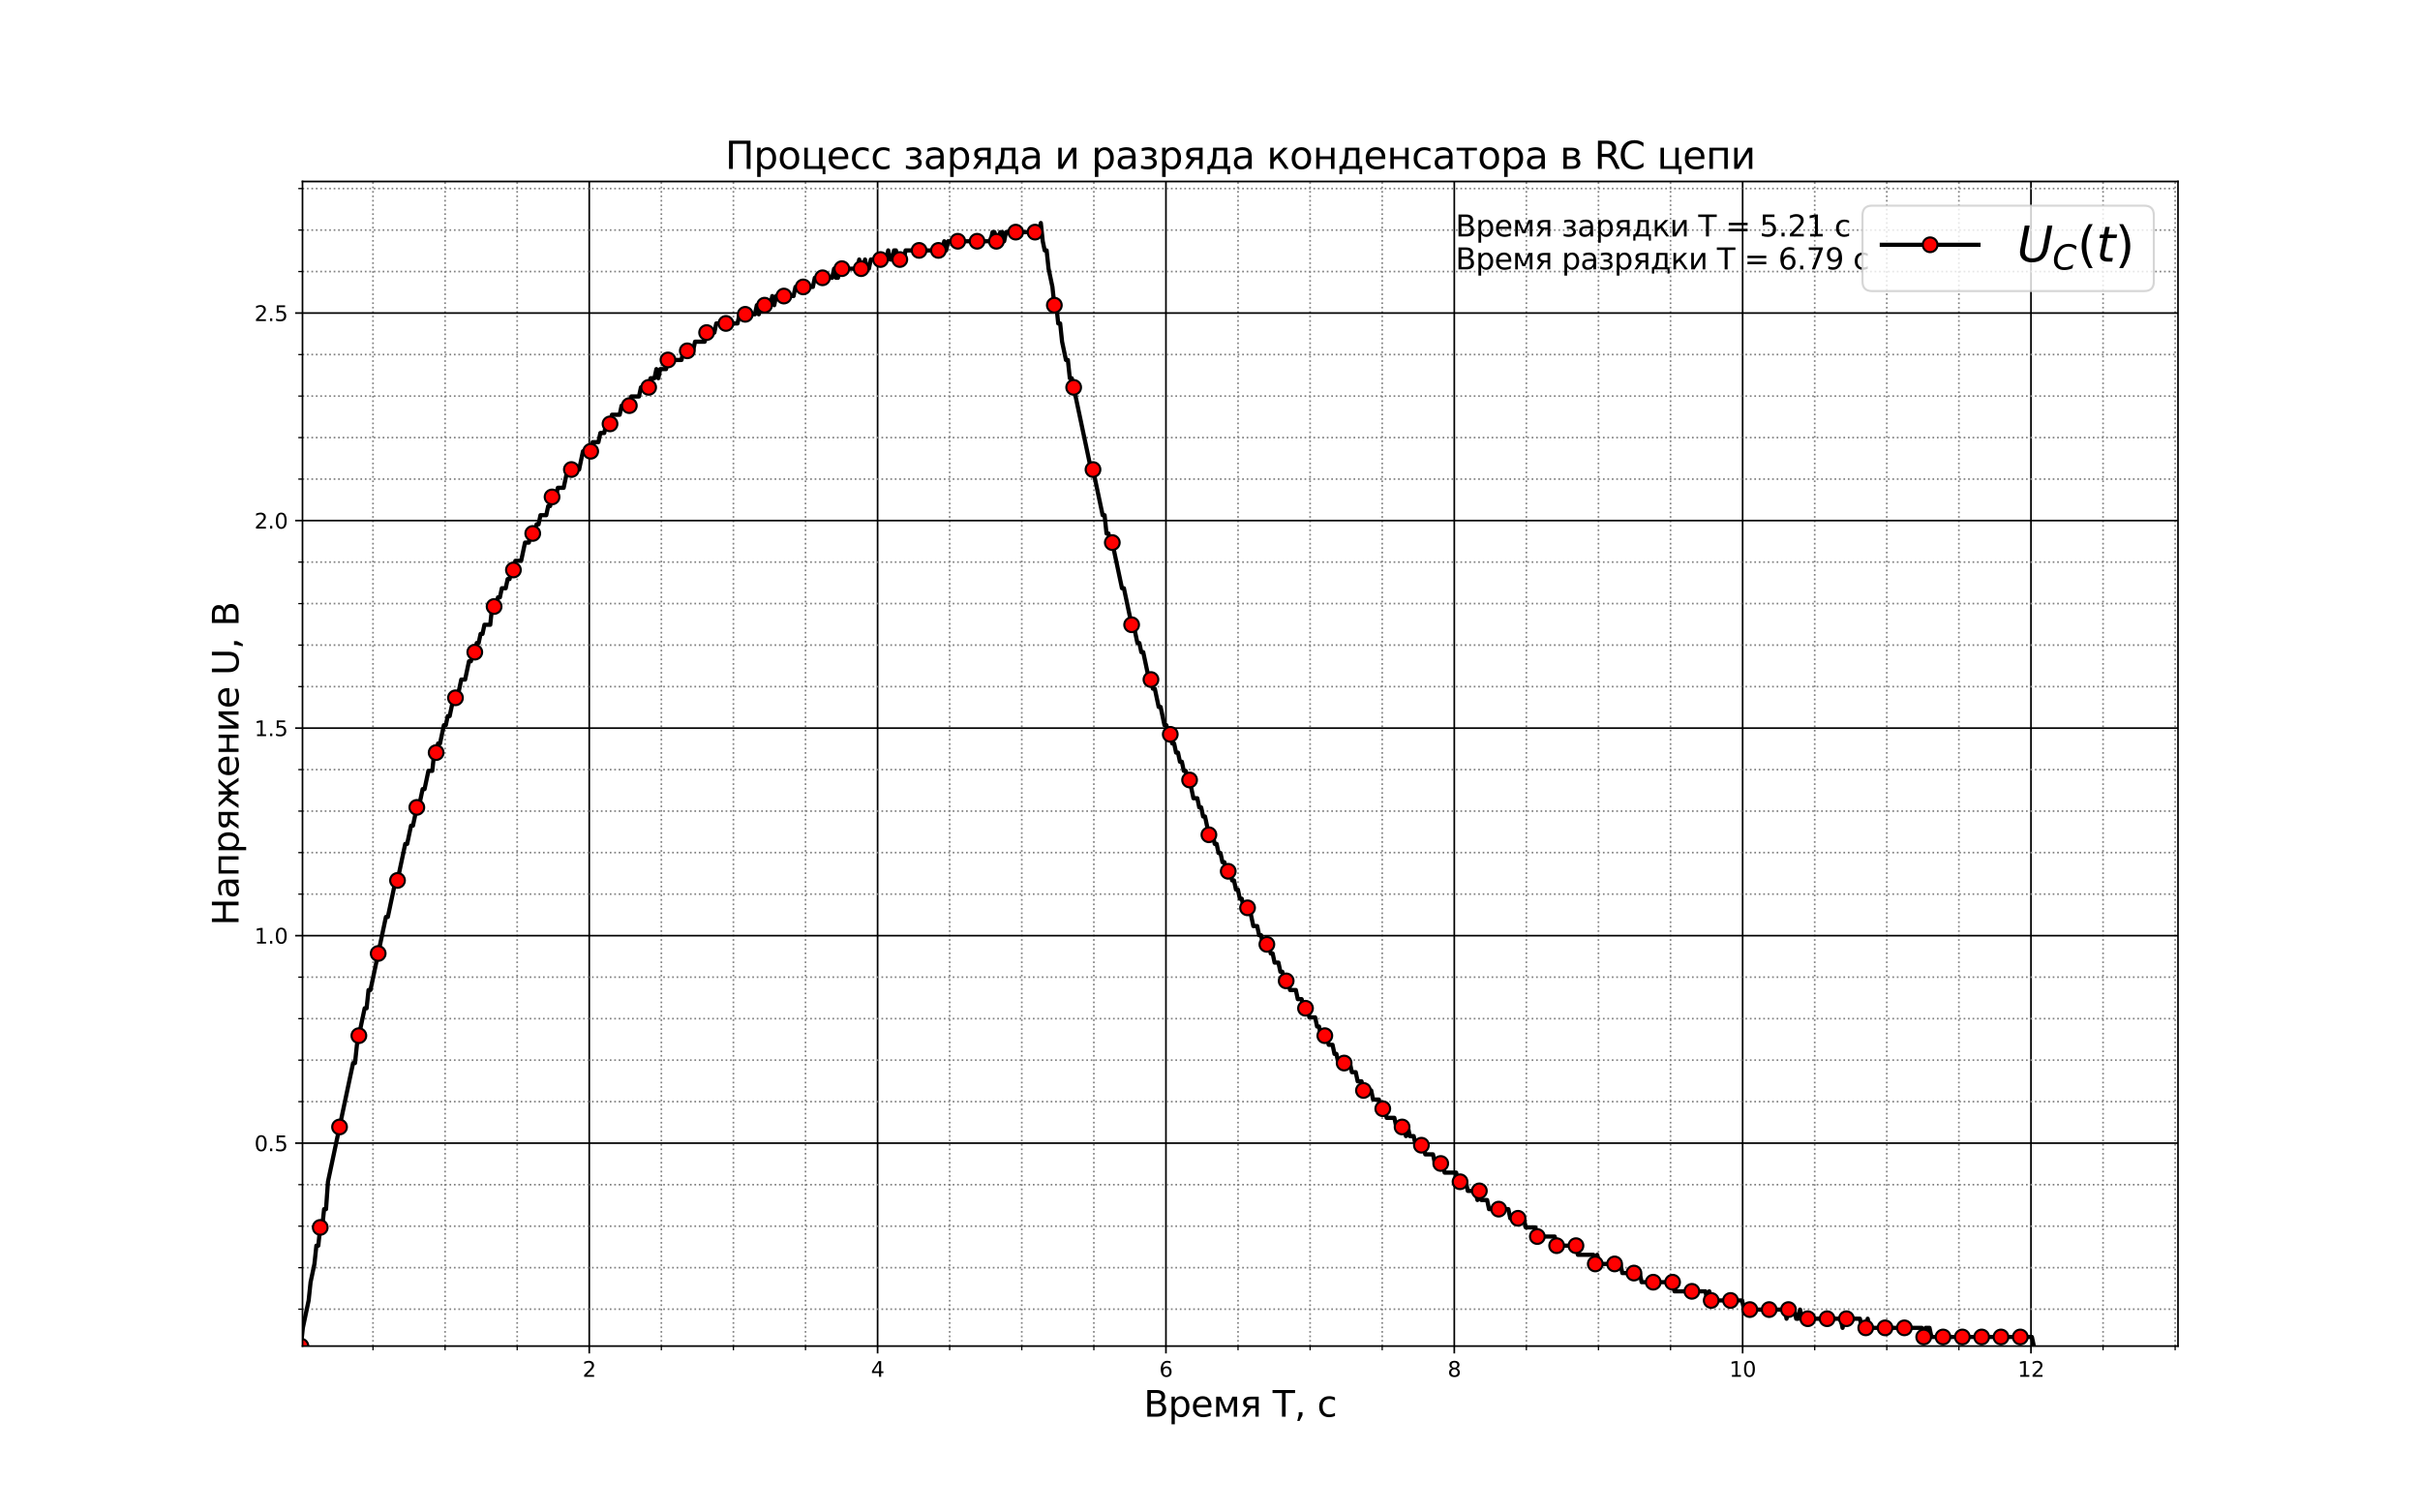 <?xml version="1.0" encoding="utf-8" standalone="no"?>
<!DOCTYPE svg PUBLIC "-//W3C//DTD SVG 1.1//EN"
  "http://www.w3.org/Graphics/SVG/1.1/DTD/svg11.dtd">
<svg height="720pt" version="1.1" viewBox="0 0 1152 720" width="1152pt" xmlns="http://www.w3.org/2000/svg" xmlns:xlink="http://www.w3.org/1999/xlink">
 <defs>
  <style type="text/css">*{stroke-linecap:butt;stroke-linejoin:round;}</style>
 </defs>
 <g id="figure_1">
  <g id="patch_1">
   <path d="M 0 720 
L 1152 720 
L 1152 0 
L 0 0 
z
" style="fill:#ffffff;"/>
  </g>
  <g id="axes_1">
   <g id="patch_2">
    <path d="M 144 640.8 
L 1036.8 640.8 
L 1036.8 86.4 
L 144 86.4 
z
" style="fill:#ffffff;"/>
   </g>
   <g id="matplotlib.axis_1">
    <g id="xtick_1">
     <g id="line2d_1">
      <path clip-path="url(#p5582789679)" d="M 280.506 640.8 
L 280.506 86.4 
" style="fill:none;stroke:#000000;stroke-linecap:square;stroke-width:0.8;"/>
     </g>
     <g id="line2d_2">
      <defs>
       <path d="M 0 0 
L 0 3.5 
" id="ma1a5e4a6d3" style="stroke:#000000;stroke-width:0.8;"/>
      </defs>
      <g>
       <use style="stroke:#000000;stroke-width:0.8;" x="280.506" xlink:href="#ma1a5e4a6d3" y="640.8"/>
      </g>
     </g>
     <g id="text_1">
      <!-- 2 -->
      <g transform="translate(277.325 655.398)scale(0.1 -0.1)">
       <defs>
        <path d="M 1228 531 
L 3431 531 
L 3431 0 
L 469 0 
L 469 531 
Q 828 903 1448 1529 
Q 2069 2156 2228 2338 
Q 2531 2678 2651 2914 
Q 2772 3150 2772 3378 
Q 2772 3750 2511 3984 
Q 2250 4219 1831 4219 
Q 1534 4219 1204 4116 
Q 875 4013 500 3803 
L 500 4441 
Q 881 4594 1212 4672 
Q 1544 4750 1819 4750 
Q 2544 4750 2975 4387 
Q 3406 4025 3406 3419 
Q 3406 3131 3298 2873 
Q 3191 2616 2906 2266 
Q 2828 2175 2409 1742 
Q 1991 1309 1228 531 
z
" id="DejaVuSans-32" transform="scale(0.016)"/>
       </defs>
       <use xlink:href="#DejaVuSans-32"/>
      </g>
     </g>
    </g>
    <g id="xtick_2">
     <g id="line2d_3">
      <path clip-path="url(#p5582789679)" d="M 417.767 640.8 
L 417.767 86.4 
" style="fill:none;stroke:#000000;stroke-linecap:square;stroke-width:0.8;"/>
     </g>
     <g id="line2d_4">
      <g>
       <use style="stroke:#000000;stroke-width:0.8;" x="417.767" xlink:href="#ma1a5e4a6d3" y="640.8"/>
      </g>
     </g>
     <g id="text_2">
      <!-- 4 -->
      <g transform="translate(414.586 655.398)scale(0.1 -0.1)">
       <defs>
        <path d="M 2419 4116 
L 825 1625 
L 2419 1625 
L 2419 4116 
z
M 2253 4666 
L 3047 4666 
L 3047 1625 
L 3713 1625 
L 3713 1100 
L 3047 1100 
L 3047 0 
L 2419 0 
L 2419 1100 
L 313 1100 
L 313 1709 
L 2253 4666 
z
" id="DejaVuSans-34" transform="scale(0.016)"/>
       </defs>
       <use xlink:href="#DejaVuSans-34"/>
      </g>
     </g>
    </g>
    <g id="xtick_3">
     <g id="line2d_5">
      <path clip-path="url(#p5582789679)" d="M 555.028 640.8 
L 555.028 86.4 
" style="fill:none;stroke:#000000;stroke-linecap:square;stroke-width:0.8;"/>
     </g>
     <g id="line2d_6">
      <g>
       <use style="stroke:#000000;stroke-width:0.8;" x="555.028" xlink:href="#ma1a5e4a6d3" y="640.8"/>
      </g>
     </g>
     <g id="text_3">
      <!-- 6 -->
      <g transform="translate(551.847 655.398)scale(0.1 -0.1)">
       <defs>
        <path d="M 2113 2584 
Q 1688 2584 1439 2293 
Q 1191 2003 1191 1497 
Q 1191 994 1439 701 
Q 1688 409 2113 409 
Q 2538 409 2786 701 
Q 3034 994 3034 1497 
Q 3034 2003 2786 2293 
Q 2538 2584 2113 2584 
z
M 3366 4563 
L 3366 3988 
Q 3128 4100 2886 4159 
Q 2644 4219 2406 4219 
Q 1781 4219 1451 3797 
Q 1122 3375 1075 2522 
Q 1259 2794 1537 2939 
Q 1816 3084 2150 3084 
Q 2853 3084 3261 2657 
Q 3669 2231 3669 1497 
Q 3669 778 3244 343 
Q 2819 -91 2113 -91 
Q 1303 -91 875 529 
Q 447 1150 447 2328 
Q 447 3434 972 4092 
Q 1497 4750 2381 4750 
Q 2619 4750 2861 4703 
Q 3103 4656 3366 4563 
z
" id="DejaVuSans-36" transform="scale(0.016)"/>
       </defs>
       <use xlink:href="#DejaVuSans-36"/>
      </g>
     </g>
    </g>
    <g id="xtick_4">
     <g id="line2d_7">
      <path clip-path="url(#p5582789679)" d="M 692.289 640.8 
L 692.289 86.4 
" style="fill:none;stroke:#000000;stroke-linecap:square;stroke-width:0.8;"/>
     </g>
     <g id="line2d_8">
      <g>
       <use style="stroke:#000000;stroke-width:0.8;" x="692.289" xlink:href="#ma1a5e4a6d3" y="640.8"/>
      </g>
     </g>
     <g id="text_4">
      <!-- 8 -->
      <g transform="translate(689.108 655.398)scale(0.1 -0.1)">
       <defs>
        <path d="M 2034 2216 
Q 1584 2216 1326 1975 
Q 1069 1734 1069 1313 
Q 1069 891 1326 650 
Q 1584 409 2034 409 
Q 2484 409 2743 651 
Q 3003 894 3003 1313 
Q 3003 1734 2745 1975 
Q 2488 2216 2034 2216 
z
M 1403 2484 
Q 997 2584 770 2862 
Q 544 3141 544 3541 
Q 544 4100 942 4425 
Q 1341 4750 2034 4750 
Q 2731 4750 3128 4425 
Q 3525 4100 3525 3541 
Q 3525 3141 3298 2862 
Q 3072 2584 2669 2484 
Q 3125 2378 3379 2068 
Q 3634 1759 3634 1313 
Q 3634 634 3220 271 
Q 2806 -91 2034 -91 
Q 1263 -91 848 271 
Q 434 634 434 1313 
Q 434 1759 690 2068 
Q 947 2378 1403 2484 
z
M 1172 3481 
Q 1172 3119 1398 2916 
Q 1625 2713 2034 2713 
Q 2441 2713 2670 2916 
Q 2900 3119 2900 3481 
Q 2900 3844 2670 4047 
Q 2441 4250 2034 4250 
Q 1625 4250 1398 4047 
Q 1172 3844 1172 3481 
z
" id="DejaVuSans-38" transform="scale(0.016)"/>
       </defs>
       <use xlink:href="#DejaVuSans-38"/>
      </g>
     </g>
    </g>
    <g id="xtick_5">
     <g id="line2d_9">
      <path clip-path="url(#p5582789679)" d="M 829.55 640.8 
L 829.55 86.4 
" style="fill:none;stroke:#000000;stroke-linecap:square;stroke-width:0.8;"/>
     </g>
     <g id="line2d_10">
      <g>
       <use style="stroke:#000000;stroke-width:0.8;" x="829.55" xlink:href="#ma1a5e4a6d3" y="640.8"/>
      </g>
     </g>
     <g id="text_5">
      <!-- 10 -->
      <g transform="translate(823.187 655.398)scale(0.1 -0.1)">
       <defs>
        <path d="M 794 531 
L 1825 531 
L 1825 4091 
L 703 3866 
L 703 4441 
L 1819 4666 
L 2450 4666 
L 2450 531 
L 3481 531 
L 3481 0 
L 794 0 
L 794 531 
z
" id="DejaVuSans-31" transform="scale(0.016)"/>
        <path d="M 2034 4250 
Q 1547 4250 1301 3770 
Q 1056 3291 1056 2328 
Q 1056 1369 1301 889 
Q 1547 409 2034 409 
Q 2525 409 2770 889 
Q 3016 1369 3016 2328 
Q 3016 3291 2770 3770 
Q 2525 4250 2034 4250 
z
M 2034 4750 
Q 2819 4750 3233 4129 
Q 3647 3509 3647 2328 
Q 3647 1150 3233 529 
Q 2819 -91 2034 -91 
Q 1250 -91 836 529 
Q 422 1150 422 2328 
Q 422 3509 836 4129 
Q 1250 4750 2034 4750 
z
" id="DejaVuSans-30" transform="scale(0.016)"/>
       </defs>
       <use xlink:href="#DejaVuSans-31"/>
       <use x="63.623" xlink:href="#DejaVuSans-30"/>
      </g>
     </g>
    </g>
    <g id="xtick_6">
     <g id="line2d_11">
      <path clip-path="url(#p5582789679)" d="M 966.811 640.8 
L 966.811 86.4 
" style="fill:none;stroke:#000000;stroke-linecap:square;stroke-width:0.8;"/>
     </g>
     <g id="line2d_12">
      <g>
       <use style="stroke:#000000;stroke-width:0.8;" x="966.811" xlink:href="#ma1a5e4a6d3" y="640.8"/>
      </g>
     </g>
     <g id="text_6">
      <!-- 12 -->
      <g transform="translate(960.448 655.398)scale(0.1 -0.1)">
       <use xlink:href="#DejaVuSans-31"/>
       <use x="63.623" xlink:href="#DejaVuSans-32"/>
      </g>
     </g>
    </g>
    <g id="xtick_7">
     <g id="line2d_13">
      <path clip-path="url(#p5582789679)" d="M 177.56 640.8 
L 177.56 86.4 
" style="fill:none;stroke:#808080;stroke-dasharray:0.8,1.32;stroke-dashoffset:0;stroke-width:0.8;"/>
     </g>
     <g id="line2d_14">
      <defs>
       <path d="M 0 0 
L 0 2 
" id="m3b66781b4e" style="stroke:#000000;stroke-width:0.6;"/>
      </defs>
      <g>
       <use style="stroke:#000000;stroke-width:0.6;" x="177.56" xlink:href="#m3b66781b4e" y="640.8"/>
      </g>
     </g>
    </g>
    <g id="xtick_8">
     <g id="line2d_15">
      <path clip-path="url(#p5582789679)" d="M 211.876 640.8 
L 211.876 86.4 
" style="fill:none;stroke:#808080;stroke-dasharray:0.8,1.32;stroke-dashoffset:0;stroke-width:0.8;"/>
     </g>
     <g id="line2d_16">
      <g>
       <use style="stroke:#000000;stroke-width:0.6;" x="211.876" xlink:href="#m3b66781b4e" y="640.8"/>
      </g>
     </g>
    </g>
    <g id="xtick_9">
     <g id="line2d_17">
      <path clip-path="url(#p5582789679)" d="M 246.191 640.8 
L 246.191 86.4 
" style="fill:none;stroke:#808080;stroke-dasharray:0.8,1.32;stroke-dashoffset:0;stroke-width:0.8;"/>
     </g>
     <g id="line2d_18">
      <g>
       <use style="stroke:#000000;stroke-width:0.6;" x="246.191" xlink:href="#m3b66781b4e" y="640.8"/>
      </g>
     </g>
    </g>
    <g id="xtick_10">
     <g id="line2d_19">
      <path clip-path="url(#p5582789679)" d="M 314.821 640.8 
L 314.821 86.4 
" style="fill:none;stroke:#808080;stroke-dasharray:0.8,1.32;stroke-dashoffset:0;stroke-width:0.8;"/>
     </g>
     <g id="line2d_20">
      <g>
       <use style="stroke:#000000;stroke-width:0.6;" x="314.821" xlink:href="#m3b66781b4e" y="640.8"/>
      </g>
     </g>
    </g>
    <g id="xtick_11">
     <g id="line2d_21">
      <path clip-path="url(#p5582789679)" d="M 349.136 640.8 
L 349.136 86.4 
" style="fill:none;stroke:#808080;stroke-dasharray:0.8,1.32;stroke-dashoffset:0;stroke-width:0.8;"/>
     </g>
     <g id="line2d_22">
      <g>
       <use style="stroke:#000000;stroke-width:0.6;" x="349.136" xlink:href="#m3b66781b4e" y="640.8"/>
      </g>
     </g>
    </g>
    <g id="xtick_12">
     <g id="line2d_23">
      <path clip-path="url(#p5582789679)" d="M 383.452 640.8 
L 383.452 86.4 
" style="fill:none;stroke:#808080;stroke-dasharray:0.8,1.32;stroke-dashoffset:0;stroke-width:0.8;"/>
     </g>
     <g id="line2d_24">
      <g>
       <use style="stroke:#000000;stroke-width:0.6;" x="383.452" xlink:href="#m3b66781b4e" y="640.8"/>
      </g>
     </g>
    </g>
    <g id="xtick_13">
     <g id="line2d_25">
      <path clip-path="url(#p5582789679)" d="M 452.082 640.8 
L 452.082 86.4 
" style="fill:none;stroke:#808080;stroke-dasharray:0.8,1.32;stroke-dashoffset:0;stroke-width:0.8;"/>
     </g>
     <g id="line2d_26">
      <g>
       <use style="stroke:#000000;stroke-width:0.6;" x="452.082" xlink:href="#m3b66781b4e" y="640.8"/>
      </g>
     </g>
    </g>
    <g id="xtick_14">
     <g id="line2d_27">
      <path clip-path="url(#p5582789679)" d="M 486.397 640.8 
L 486.397 86.4 
" style="fill:none;stroke:#808080;stroke-dasharray:0.8,1.32;stroke-dashoffset:0;stroke-width:0.8;"/>
     </g>
     <g id="line2d_28">
      <g>
       <use style="stroke:#000000;stroke-width:0.6;" x="486.397" xlink:href="#m3b66781b4e" y="640.8"/>
      </g>
     </g>
    </g>
    <g id="xtick_15">
     <g id="line2d_29">
      <path clip-path="url(#p5582789679)" d="M 520.713 640.8 
L 520.713 86.4 
" style="fill:none;stroke:#808080;stroke-dasharray:0.8,1.32;stroke-dashoffset:0;stroke-width:0.8;"/>
     </g>
     <g id="line2d_30">
      <g>
       <use style="stroke:#000000;stroke-width:0.6;" x="520.713" xlink:href="#m3b66781b4e" y="640.8"/>
      </g>
     </g>
    </g>
    <g id="xtick_16">
     <g id="line2d_31">
      <path clip-path="url(#p5582789679)" d="M 589.343 640.8 
L 589.343 86.4 
" style="fill:none;stroke:#808080;stroke-dasharray:0.8,1.32;stroke-dashoffset:0;stroke-width:0.8;"/>
     </g>
     <g id="line2d_32">
      <g>
       <use style="stroke:#000000;stroke-width:0.6;" x="589.343" xlink:href="#m3b66781b4e" y="640.8"/>
      </g>
     </g>
    </g>
    <g id="xtick_17">
     <g id="line2d_33">
      <path clip-path="url(#p5582789679)" d="M 623.658 640.8 
L 623.658 86.4 
" style="fill:none;stroke:#808080;stroke-dasharray:0.8,1.32;stroke-dashoffset:0;stroke-width:0.8;"/>
     </g>
     <g id="line2d_34">
      <g>
       <use style="stroke:#000000;stroke-width:0.6;" x="623.658" xlink:href="#m3b66781b4e" y="640.8"/>
      </g>
     </g>
    </g>
    <g id="xtick_18">
     <g id="line2d_35">
      <path clip-path="url(#p5582789679)" d="M 657.974 640.8 
L 657.974 86.4 
" style="fill:none;stroke:#808080;stroke-dasharray:0.8,1.32;stroke-dashoffset:0;stroke-width:0.8;"/>
     </g>
     <g id="line2d_36">
      <g>
       <use style="stroke:#000000;stroke-width:0.6;" x="657.974" xlink:href="#m3b66781b4e" y="640.8"/>
      </g>
     </g>
    </g>
    <g id="xtick_19">
     <g id="line2d_37">
      <path clip-path="url(#p5582789679)" d="M 726.604 640.8 
L 726.604 86.4 
" style="fill:none;stroke:#808080;stroke-dasharray:0.8,1.32;stroke-dashoffset:0;stroke-width:0.8;"/>
     </g>
     <g id="line2d_38">
      <g>
       <use style="stroke:#000000;stroke-width:0.6;" x="726.604" xlink:href="#m3b66781b4e" y="640.8"/>
      </g>
     </g>
    </g>
    <g id="xtick_20">
     <g id="line2d_39">
      <path clip-path="url(#p5582789679)" d="M 760.919 640.8 
L 760.919 86.4 
" style="fill:none;stroke:#808080;stroke-dasharray:0.8,1.32;stroke-dashoffset:0;stroke-width:0.8;"/>
     </g>
     <g id="line2d_40">
      <g>
       <use style="stroke:#000000;stroke-width:0.6;" x="760.919" xlink:href="#m3b66781b4e" y="640.8"/>
      </g>
     </g>
    </g>
    <g id="xtick_21">
     <g id="line2d_41">
      <path clip-path="url(#p5582789679)" d="M 795.234 640.8 
L 795.234 86.4 
" style="fill:none;stroke:#808080;stroke-dasharray:0.8,1.32;stroke-dashoffset:0;stroke-width:0.8;"/>
     </g>
     <g id="line2d_42">
      <g>
       <use style="stroke:#000000;stroke-width:0.6;" x="795.234" xlink:href="#m3b66781b4e" y="640.8"/>
      </g>
     </g>
    </g>
    <g id="xtick_22">
     <g id="line2d_43">
      <path clip-path="url(#p5582789679)" d="M 863.865 640.8 
L 863.865 86.4 
" style="fill:none;stroke:#808080;stroke-dasharray:0.8,1.32;stroke-dashoffset:0;stroke-width:0.8;"/>
     </g>
     <g id="line2d_44">
      <g>
       <use style="stroke:#000000;stroke-width:0.6;" x="863.865" xlink:href="#m3b66781b4e" y="640.8"/>
      </g>
     </g>
    </g>
    <g id="xtick_23">
     <g id="line2d_45">
      <path clip-path="url(#p5582789679)" d="M 898.18 640.8 
L 898.18 86.4 
" style="fill:none;stroke:#808080;stroke-dasharray:0.8,1.32;stroke-dashoffset:0;stroke-width:0.8;"/>
     </g>
     <g id="line2d_46">
      <g>
       <use style="stroke:#000000;stroke-width:0.6;" x="898.18" xlink:href="#m3b66781b4e" y="640.8"/>
      </g>
     </g>
    </g>
    <g id="xtick_24">
     <g id="line2d_47">
      <path clip-path="url(#p5582789679)" d="M 932.495 640.8 
L 932.495 86.4 
" style="fill:none;stroke:#808080;stroke-dasharray:0.8,1.32;stroke-dashoffset:0;stroke-width:0.8;"/>
     </g>
     <g id="line2d_48">
      <g>
       <use style="stroke:#000000;stroke-width:0.6;" x="932.495" xlink:href="#m3b66781b4e" y="640.8"/>
      </g>
     </g>
    </g>
    <g id="xtick_25">
     <g id="line2d_49">
      <path clip-path="url(#p5582789679)" d="M 1001.126 640.8 
L 1001.126 86.4 
" style="fill:none;stroke:#808080;stroke-dasharray:0.8,1.32;stroke-dashoffset:0;stroke-width:0.8;"/>
     </g>
     <g id="line2d_50">
      <g>
       <use style="stroke:#000000;stroke-width:0.6;" x="1001.126" xlink:href="#m3b66781b4e" y="640.8"/>
      </g>
     </g>
    </g>
    <g id="xtick_26">
     <g id="line2d_51">
      <path clip-path="url(#p5582789679)" d="M 1035.441 640.8 
L 1035.441 86.4 
" style="fill:none;stroke:#808080;stroke-dasharray:0.8,1.32;stroke-dashoffset:0;stroke-width:0.8;"/>
     </g>
     <g id="line2d_52">
      <g>
       <use style="stroke:#000000;stroke-width:0.6;" x="1035.441" xlink:href="#m3b66781b4e" y="640.8"/>
      </g>
     </g>
    </g>
    <g id="text_7">
     <!-- Время T, с -->
     <g transform="translate(544.447 674.395)scale(0.17 -0.17)">
      <defs>
       <path d="M 1259 2228 
L 1259 519 
L 2272 519 
Q 2781 519 3026 730 
Q 3272 941 3272 1375 
Q 3272 1813 3026 2020 
Q 2781 2228 2272 2228 
L 1259 2228 
z
M 1259 4147 
L 1259 2741 
L 2194 2741 
Q 2656 2741 2882 2914 
Q 3109 3088 3109 3444 
Q 3109 3797 2882 3972 
Q 2656 4147 2194 4147 
L 1259 4147 
z
M 628 4666 
L 2241 4666 
Q 2963 4666 3353 4366 
Q 3744 4066 3744 3513 
Q 3744 3084 3544 2831 
Q 3344 2578 2956 2516 
Q 3422 2416 3680 2098 
Q 3938 1781 3938 1306 
Q 3938 681 3513 340 
Q 3088 0 2303 0 
L 628 0 
L 628 4666 
z
" id="DejaVuSans-412" transform="scale(0.016)"/>
       <path d="M 1159 525 
L 1159 -1331 
L 581 -1331 
L 581 3500 
L 1159 3500 
L 1159 2969 
Q 1341 3281 1617 3432 
Q 1894 3584 2278 3584 
Q 2916 3584 3314 3078 
Q 3713 2572 3713 1747 
Q 3713 922 3314 415 
Q 2916 -91 2278 -91 
Q 1894 -91 1617 61 
Q 1341 213 1159 525 
z
M 3116 1747 
Q 3116 2381 2855 2742 
Q 2594 3103 2138 3103 
Q 1681 3103 1420 2742 
Q 1159 2381 1159 1747 
Q 1159 1113 1420 752 
Q 1681 391 2138 391 
Q 2594 391 2855 752 
Q 3116 1113 3116 1747 
z
" id="DejaVuSans-440" transform="scale(0.016)"/>
       <path d="M 3597 1894 
L 3597 1613 
L 953 1613 
Q 991 1019 1311 708 
Q 1631 397 2203 397 
Q 2534 397 2845 478 
Q 3156 559 3463 722 
L 3463 178 
Q 3153 47 2828 -22 
Q 2503 -91 2169 -91 
Q 1331 -91 842 396 
Q 353 884 353 1716 
Q 353 2575 817 3079 
Q 1281 3584 2069 3584 
Q 2775 3584 3186 3129 
Q 3597 2675 3597 1894 
z
M 3022 2063 
Q 3016 2534 2758 2815 
Q 2500 3097 2075 3097 
Q 1594 3097 1305 2825 
Q 1016 2553 972 2059 
L 3022 2063 
z
" id="DejaVuSans-435" transform="scale(0.016)"/>
       <path d="M 581 3500 
L 1422 3500 
L 2416 1156 
L 3413 3500 
L 4247 3500 
L 4247 0 
L 3669 0 
L 3669 2950 
L 2703 672 
L 2128 672 
L 1159 2950 
L 1159 0 
L 581 0 
L 581 3500 
z
" id="DejaVuSans-43c" transform="scale(0.016)"/>
       <path d="M 1181 2491 
Q 1181 2231 1381 2084 
Q 1581 1938 1953 1938 
L 2728 1938 
L 2728 3041 
L 1953 3041 
Q 1581 3041 1381 2897 
Q 1181 2753 1181 2491 
z
M 363 0 
L 1431 1534 
Q 1069 1616 828 1830 
Q 588 2044 588 2491 
Q 588 2997 923 3248 
Q 1259 3500 1938 3500 
L 3306 3500 
L 3306 0 
L 2728 0 
L 2728 1478 
L 2013 1478 
L 981 0 
L 363 0 
z
" id="DejaVuSans-44f" transform="scale(0.016)"/>
       <path id="DejaVuSans-20" transform="scale(0.016)"/>
       <path d="M -19 4666 
L 3928 4666 
L 3928 4134 
L 2272 4134 
L 2272 0 
L 1638 0 
L 1638 4134 
L -19 4134 
L -19 4666 
z
" id="DejaVuSans-54" transform="scale(0.016)"/>
       <path d="M 750 794 
L 1409 794 
L 1409 256 
L 897 -744 
L 494 -744 
L 750 256 
L 750 794 
z
" id="DejaVuSans-2c" transform="scale(0.016)"/>
       <path d="M 3122 3366 
L 3122 2828 
Q 2878 2963 2633 3030 
Q 2388 3097 2138 3097 
Q 1578 3097 1268 2742 
Q 959 2388 959 1747 
Q 959 1106 1268 751 
Q 1578 397 2138 397 
Q 2388 397 2633 464 
Q 2878 531 3122 666 
L 3122 134 
Q 2881 22 2623 -34 
Q 2366 -91 2075 -91 
Q 1284 -91 818 406 
Q 353 903 353 1747 
Q 353 2603 823 3093 
Q 1294 3584 2113 3584 
Q 2378 3584 2631 3529 
Q 2884 3475 3122 3366 
z
" id="DejaVuSans-441" transform="scale(0.016)"/>
      </defs>
      <use xlink:href="#DejaVuSans-412"/>
      <use x="68.604" xlink:href="#DejaVuSans-440"/>
      <use x="132.08" xlink:href="#DejaVuSans-435"/>
      <use x="193.604" xlink:href="#DejaVuSans-43c"/>
      <use x="269.043" xlink:href="#DejaVuSans-44f"/>
      <use x="329.199" xlink:href="#DejaVuSans-20"/>
      <use x="360.986" xlink:href="#DejaVuSans-54"/>
      <use x="422.07" xlink:href="#DejaVuSans-2c"/>
      <use x="453.857" xlink:href="#DejaVuSans-20"/>
      <use x="485.645" xlink:href="#DejaVuSans-441"/>
     </g>
    </g>
   </g>
   <g id="matplotlib.axis_2">
    <g id="ytick_1">
     <g id="line2d_53">
      <path clip-path="url(#p5582789679)" d="M 144 544.185 
L 1036.8 544.185 
" style="fill:none;stroke:#000000;stroke-linecap:square;stroke-width:0.8;"/>
     </g>
     <g id="line2d_54">
      <defs>
       <path d="M 0 0 
L -3.5 0 
" id="m2951e84360" style="stroke:#000000;stroke-width:0.8;"/>
      </defs>
      <g>
       <use style="stroke:#000000;stroke-width:0.8;" x="144" xlink:href="#m2951e84360" y="544.185"/>
      </g>
     </g>
     <g id="text_8">
      <!-- 0.5 -->
      <g transform="translate(121.097 547.984)scale(0.1 -0.1)">
       <defs>
        <path d="M 684 794 
L 1344 794 
L 1344 0 
L 684 0 
L 684 794 
z
" id="DejaVuSans-2e" transform="scale(0.016)"/>
        <path d="M 691 4666 
L 3169 4666 
L 3169 4134 
L 1269 4134 
L 1269 2991 
Q 1406 3038 1543 3061 
Q 1681 3084 1819 3084 
Q 2600 3084 3056 2656 
Q 3513 2228 3513 1497 
Q 3513 744 3044 326 
Q 2575 -91 1722 -91 
Q 1428 -91 1123 -41 
Q 819 9 494 109 
L 494 744 
Q 775 591 1075 516 
Q 1375 441 1709 441 
Q 2250 441 2565 725 
Q 2881 1009 2881 1497 
Q 2881 1984 2565 2268 
Q 2250 2553 1709 2553 
Q 1456 2553 1204 2497 
Q 953 2441 691 2322 
L 691 4666 
z
" id="DejaVuSans-35" transform="scale(0.016)"/>
       </defs>
       <use xlink:href="#DejaVuSans-30"/>
       <use x="63.623" xlink:href="#DejaVuSans-2e"/>
       <use x="95.41" xlink:href="#DejaVuSans-35"/>
      </g>
     </g>
    </g>
    <g id="ytick_2">
     <g id="line2d_55">
      <path clip-path="url(#p5582789679)" d="M 144 445.397 
L 1036.8 445.397 
" style="fill:none;stroke:#000000;stroke-linecap:square;stroke-width:0.8;"/>
     </g>
     <g id="line2d_56">
      <g>
       <use style="stroke:#000000;stroke-width:0.8;" x="144" xlink:href="#m2951e84360" y="445.397"/>
      </g>
     </g>
     <g id="text_9">
      <!-- 1.0 -->
      <g transform="translate(121.097 449.196)scale(0.1 -0.1)">
       <use xlink:href="#DejaVuSans-31"/>
       <use x="63.623" xlink:href="#DejaVuSans-2e"/>
       <use x="95.41" xlink:href="#DejaVuSans-30"/>
      </g>
     </g>
    </g>
    <g id="ytick_3">
     <g id="line2d_57">
      <path clip-path="url(#p5582789679)" d="M 144 346.608 
L 1036.8 346.608 
" style="fill:none;stroke:#000000;stroke-linecap:square;stroke-width:0.8;"/>
     </g>
     <g id="line2d_58">
      <g>
       <use style="stroke:#000000;stroke-width:0.8;" x="144" xlink:href="#m2951e84360" y="346.608"/>
      </g>
     </g>
     <g id="text_10">
      <!-- 1.5 -->
      <g transform="translate(121.097 350.408)scale(0.1 -0.1)">
       <use xlink:href="#DejaVuSans-31"/>
       <use x="63.623" xlink:href="#DejaVuSans-2e"/>
       <use x="95.41" xlink:href="#DejaVuSans-35"/>
      </g>
     </g>
    </g>
    <g id="ytick_4">
     <g id="line2d_59">
      <path clip-path="url(#p5582789679)" d="M 144 247.82 
L 1036.8 247.82 
" style="fill:none;stroke:#000000;stroke-linecap:square;stroke-width:0.8;"/>
     </g>
     <g id="line2d_60">
      <g>
       <use style="stroke:#000000;stroke-width:0.8;" x="144" xlink:href="#m2951e84360" y="247.82"/>
      </g>
     </g>
     <g id="text_11">
      <!-- 2.0 -->
      <g transform="translate(121.097 251.619)scale(0.1 -0.1)">
       <use xlink:href="#DejaVuSans-32"/>
       <use x="63.623" xlink:href="#DejaVuSans-2e"/>
       <use x="95.41" xlink:href="#DejaVuSans-30"/>
      </g>
     </g>
    </g>
    <g id="ytick_5">
     <g id="line2d_61">
      <path clip-path="url(#p5582789679)" d="M 144 149.032 
L 1036.8 149.032 
" style="fill:none;stroke:#000000;stroke-linecap:square;stroke-width:0.8;"/>
     </g>
     <g id="line2d_62">
      <g>
       <use style="stroke:#000000;stroke-width:0.8;" x="144" xlink:href="#m2951e84360" y="149.032"/>
      </g>
     </g>
     <g id="text_12">
      <!-- 2.5 -->
      <g transform="translate(121.097 152.831)scale(0.1 -0.1)">
       <use xlink:href="#DejaVuSans-32"/>
       <use x="63.623" xlink:href="#DejaVuSans-2e"/>
       <use x="95.41" xlink:href="#DejaVuSans-35"/>
      </g>
     </g>
    </g>
    <g id="ytick_6">
     <g id="line2d_63">
      <path clip-path="url(#p5582789679)" d="M 144 623.216 
L 1036.8 623.216 
" style="fill:none;stroke:#808080;stroke-dasharray:0.8,1.32;stroke-dashoffset:0;stroke-width:0.8;"/>
     </g>
     <g id="line2d_64">
      <defs>
       <path d="M 0 0 
L -2 0 
" id="m0544528541" style="stroke:#000000;stroke-width:0.6;"/>
      </defs>
      <g>
       <use style="stroke:#000000;stroke-width:0.6;" x="144" xlink:href="#m0544528541" y="623.216"/>
      </g>
     </g>
    </g>
    <g id="ytick_7">
     <g id="line2d_65">
      <path clip-path="url(#p5582789679)" d="M 144 603.458 
L 1036.8 603.458 
" style="fill:none;stroke:#808080;stroke-dasharray:0.8,1.32;stroke-dashoffset:0;stroke-width:0.8;"/>
     </g>
     <g id="line2d_66">
      <g>
       <use style="stroke:#000000;stroke-width:0.6;" x="144" xlink:href="#m0544528541" y="603.458"/>
      </g>
     </g>
    </g>
    <g id="ytick_8">
     <g id="line2d_67">
      <path clip-path="url(#p5582789679)" d="M 144 583.7 
L 1036.8 583.7 
" style="fill:none;stroke:#808080;stroke-dasharray:0.8,1.32;stroke-dashoffset:0;stroke-width:0.8;"/>
     </g>
     <g id="line2d_68">
      <g>
       <use style="stroke:#000000;stroke-width:0.6;" x="144" xlink:href="#m0544528541" y="583.7"/>
      </g>
     </g>
    </g>
    <g id="ytick_9">
     <g id="line2d_69">
      <path clip-path="url(#p5582789679)" d="M 144 563.943 
L 1036.8 563.943 
" style="fill:none;stroke:#808080;stroke-dasharray:0.8,1.32;stroke-dashoffset:0;stroke-width:0.8;"/>
     </g>
     <g id="line2d_70">
      <g>
       <use style="stroke:#000000;stroke-width:0.6;" x="144" xlink:href="#m0544528541" y="563.943"/>
      </g>
     </g>
    </g>
    <g id="ytick_10">
     <g id="line2d_71">
      <path clip-path="url(#p5582789679)" d="M 144 524.427 
L 1036.8 524.427 
" style="fill:none;stroke:#808080;stroke-dasharray:0.8,1.32;stroke-dashoffset:0;stroke-width:0.8;"/>
     </g>
     <g id="line2d_72">
      <g>
       <use style="stroke:#000000;stroke-width:0.6;" x="144" xlink:href="#m0544528541" y="524.427"/>
      </g>
     </g>
    </g>
    <g id="ytick_11">
     <g id="line2d_73">
      <path clip-path="url(#p5582789679)" d="M 144 504.67 
L 1036.8 504.67 
" style="fill:none;stroke:#808080;stroke-dasharray:0.8,1.32;stroke-dashoffset:0;stroke-width:0.8;"/>
     </g>
     <g id="line2d_74">
      <g>
       <use style="stroke:#000000;stroke-width:0.6;" x="144" xlink:href="#m0544528541" y="504.67"/>
      </g>
     </g>
    </g>
    <g id="ytick_12">
     <g id="line2d_75">
      <path clip-path="url(#p5582789679)" d="M 144 484.912 
L 1036.8 484.912 
" style="fill:none;stroke:#808080;stroke-dasharray:0.8,1.32;stroke-dashoffset:0;stroke-width:0.8;"/>
     </g>
     <g id="line2d_76">
      <g>
       <use style="stroke:#000000;stroke-width:0.6;" x="144" xlink:href="#m0544528541" y="484.912"/>
      </g>
     </g>
    </g>
    <g id="ytick_13">
     <g id="line2d_77">
      <path clip-path="url(#p5582789679)" d="M 144 465.154 
L 1036.8 465.154 
" style="fill:none;stroke:#808080;stroke-dasharray:0.8,1.32;stroke-dashoffset:0;stroke-width:0.8;"/>
     </g>
     <g id="line2d_78">
      <g>
       <use style="stroke:#000000;stroke-width:0.6;" x="144" xlink:href="#m0544528541" y="465.154"/>
      </g>
     </g>
    </g>
    <g id="ytick_14">
     <g id="line2d_79">
      <path clip-path="url(#p5582789679)" d="M 144 425.639 
L 1036.8 425.639 
" style="fill:none;stroke:#808080;stroke-dasharray:0.8,1.32;stroke-dashoffset:0;stroke-width:0.8;"/>
     </g>
     <g id="line2d_80">
      <g>
       <use style="stroke:#000000;stroke-width:0.6;" x="144" xlink:href="#m0544528541" y="425.639"/>
      </g>
     </g>
    </g>
    <g id="ytick_15">
     <g id="line2d_81">
      <path clip-path="url(#p5582789679)" d="M 144 405.881 
L 1036.8 405.881 
" style="fill:none;stroke:#808080;stroke-dasharray:0.8,1.32;stroke-dashoffset:0;stroke-width:0.8;"/>
     </g>
     <g id="line2d_82">
      <g>
       <use style="stroke:#000000;stroke-width:0.6;" x="144" xlink:href="#m0544528541" y="405.881"/>
      </g>
     </g>
    </g>
    <g id="ytick_16">
     <g id="line2d_83">
      <path clip-path="url(#p5582789679)" d="M 144 386.124 
L 1036.8 386.124 
" style="fill:none;stroke:#808080;stroke-dasharray:0.8,1.32;stroke-dashoffset:0;stroke-width:0.8;"/>
     </g>
     <g id="line2d_84">
      <g>
       <use style="stroke:#000000;stroke-width:0.6;" x="144" xlink:href="#m0544528541" y="386.124"/>
      </g>
     </g>
    </g>
    <g id="ytick_17">
     <g id="line2d_85">
      <path clip-path="url(#p5582789679)" d="M 144 366.366 
L 1036.8 366.366 
" style="fill:none;stroke:#808080;stroke-dasharray:0.8,1.32;stroke-dashoffset:0;stroke-width:0.8;"/>
     </g>
     <g id="line2d_86">
      <g>
       <use style="stroke:#000000;stroke-width:0.6;" x="144" xlink:href="#m0544528541" y="366.366"/>
      </g>
     </g>
    </g>
    <g id="ytick_18">
     <g id="line2d_87">
      <path clip-path="url(#p5582789679)" d="M 144 326.851 
L 1036.8 326.851 
" style="fill:none;stroke:#808080;stroke-dasharray:0.8,1.32;stroke-dashoffset:0;stroke-width:0.8;"/>
     </g>
     <g id="line2d_88">
      <g>
       <use style="stroke:#000000;stroke-width:0.6;" x="144" xlink:href="#m0544528541" y="326.851"/>
      </g>
     </g>
    </g>
    <g id="ytick_19">
     <g id="line2d_89">
      <path clip-path="url(#p5582789679)" d="M 144 307.093 
L 1036.8 307.093 
" style="fill:none;stroke:#808080;stroke-dasharray:0.8,1.32;stroke-dashoffset:0;stroke-width:0.8;"/>
     </g>
     <g id="line2d_90">
      <g>
       <use style="stroke:#000000;stroke-width:0.6;" x="144" xlink:href="#m0544528541" y="307.093"/>
      </g>
     </g>
    </g>
    <g id="ytick_20">
     <g id="line2d_91">
      <path clip-path="url(#p5582789679)" d="M 144 287.335 
L 1036.8 287.335 
" style="fill:none;stroke:#808080;stroke-dasharray:0.8,1.32;stroke-dashoffset:0;stroke-width:0.8;"/>
     </g>
     <g id="line2d_92">
      <g>
       <use style="stroke:#000000;stroke-width:0.6;" x="144" xlink:href="#m0544528541" y="287.335"/>
      </g>
     </g>
    </g>
    <g id="ytick_21">
     <g id="line2d_93">
      <path clip-path="url(#p5582789679)" d="M 144 267.578 
L 1036.8 267.578 
" style="fill:none;stroke:#808080;stroke-dasharray:0.8,1.32;stroke-dashoffset:0;stroke-width:0.8;"/>
     </g>
     <g id="line2d_94">
      <g>
       <use style="stroke:#000000;stroke-width:0.6;" x="144" xlink:href="#m0544528541" y="267.578"/>
      </g>
     </g>
    </g>
    <g id="ytick_22">
     <g id="line2d_95">
      <path clip-path="url(#p5582789679)" d="M 144 228.062 
L 1036.8 228.062 
" style="fill:none;stroke:#808080;stroke-dasharray:0.8,1.32;stroke-dashoffset:0;stroke-width:0.8;"/>
     </g>
     <g id="line2d_96">
      <g>
       <use style="stroke:#000000;stroke-width:0.6;" x="144" xlink:href="#m0544528541" y="228.062"/>
      </g>
     </g>
    </g>
    <g id="ytick_23">
     <g id="line2d_97">
      <path clip-path="url(#p5582789679)" d="M 144 208.305 
L 1036.8 208.305 
" style="fill:none;stroke:#808080;stroke-dasharray:0.8,1.32;stroke-dashoffset:0;stroke-width:0.8;"/>
     </g>
     <g id="line2d_98">
      <g>
       <use style="stroke:#000000;stroke-width:0.6;" x="144" xlink:href="#m0544528541" y="208.305"/>
      </g>
     </g>
    </g>
    <g id="ytick_24">
     <g id="line2d_99">
      <path clip-path="url(#p5582789679)" d="M 144 188.547 
L 1036.8 188.547 
" style="fill:none;stroke:#808080;stroke-dasharray:0.8,1.32;stroke-dashoffset:0;stroke-width:0.8;"/>
     </g>
     <g id="line2d_100">
      <g>
       <use style="stroke:#000000;stroke-width:0.6;" x="144" xlink:href="#m0544528541" y="188.547"/>
      </g>
     </g>
    </g>
    <g id="ytick_25">
     <g id="line2d_101">
      <path clip-path="url(#p5582789679)" d="M 144 168.789 
L 1036.8 168.789 
" style="fill:none;stroke:#808080;stroke-dasharray:0.8,1.32;stroke-dashoffset:0;stroke-width:0.8;"/>
     </g>
     <g id="line2d_102">
      <g>
       <use style="stroke:#000000;stroke-width:0.6;" x="144" xlink:href="#m0544528541" y="168.789"/>
      </g>
     </g>
    </g>
    <g id="ytick_26">
     <g id="line2d_103">
      <path clip-path="url(#p5582789679)" d="M 144 129.274 
L 1036.8 129.274 
" style="fill:none;stroke:#808080;stroke-dasharray:0.8,1.32;stroke-dashoffset:0;stroke-width:0.8;"/>
     </g>
     <g id="line2d_104">
      <g>
       <use style="stroke:#000000;stroke-width:0.6;" x="144" xlink:href="#m0544528541" y="129.274"/>
      </g>
     </g>
    </g>
    <g id="ytick_27">
     <g id="line2d_105">
      <path clip-path="url(#p5582789679)" d="M 144 109.516 
L 1036.8 109.516 
" style="fill:none;stroke:#808080;stroke-dasharray:0.8,1.32;stroke-dashoffset:0;stroke-width:0.8;"/>
     </g>
     <g id="line2d_106">
      <g>
       <use style="stroke:#000000;stroke-width:0.6;" x="144" xlink:href="#m0544528541" y="109.516"/>
      </g>
     </g>
    </g>
    <g id="ytick_28">
     <g id="line2d_107">
      <path clip-path="url(#p5582789679)" d="M 144 89.759 
L 1036.8 89.759 
" style="fill:none;stroke:#808080;stroke-dasharray:0.8,1.32;stroke-dashoffset:0;stroke-width:0.8;"/>
     </g>
     <g id="line2d_108">
      <g>
       <use style="stroke:#000000;stroke-width:0.6;" x="144" xlink:href="#m0544528541" y="89.759"/>
      </g>
     </g>
    </g>
    <g id="text_13">
     <!-- Напряжение U, В -->
     <g transform="translate(113.561 440.623)rotate(-90)scale(0.17 -0.17)">
      <defs>
       <path d="M 628 4666 
L 1259 4666 
L 1259 2753 
L 3553 2753 
L 3553 4666 
L 4184 4666 
L 4184 0 
L 3553 0 
L 3553 2222 
L 1259 2222 
L 1259 0 
L 628 0 
L 628 4666 
z
" id="DejaVuSans-41d" transform="scale(0.016)"/>
       <path d="M 2194 1759 
Q 1497 1759 1228 1600 
Q 959 1441 959 1056 
Q 959 750 1161 570 
Q 1363 391 1709 391 
Q 2188 391 2477 730 
Q 2766 1069 2766 1631 
L 2766 1759 
L 2194 1759 
z
M 3341 1997 
L 3341 0 
L 2766 0 
L 2766 531 
Q 2569 213 2275 61 
Q 1981 -91 1556 -91 
Q 1019 -91 701 211 
Q 384 513 384 1019 
Q 384 1609 779 1909 
Q 1175 2209 1959 2209 
L 2766 2209 
L 2766 2266 
Q 2766 2663 2505 2880 
Q 2244 3097 1772 3097 
Q 1472 3097 1187 3025 
Q 903 2953 641 2809 
L 641 3341 
Q 956 3463 1253 3523 
Q 1550 3584 1831 3584 
Q 2591 3584 2966 3190 
Q 3341 2797 3341 1997 
z
" id="DejaVuSans-430" transform="scale(0.016)"/>
       <path d="M 3603 3500 
L 3603 0 
L 3025 0 
L 3025 3041 
L 1159 3041 
L 1159 0 
L 581 0 
L 581 3500 
L 3603 3500 
z
" id="DejaVuSans-43f" transform="scale(0.016)"/>
       <path d="M 2597 3500 
L 3169 3500 
L 3169 1856 
L 4697 3500 
L 5366 3500 
L 4109 2153 
L 5547 0 
L 4931 0 
L 3753 1769 
L 3169 1141 
L 3169 0 
L 2597 0 
L 2597 1141 
L 2013 1769 
L 834 0 
L 219 0 
L 1656 2153 
L 400 3500 
L 1069 3500 
L 2597 1856 
L 2597 3500 
z
" id="DejaVuSans-436" transform="scale(0.016)"/>
       <path d="M 581 3500 
L 1159 3500 
L 1159 2072 
L 3025 2072 
L 3025 3500 
L 3603 3500 
L 3603 0 
L 3025 0 
L 3025 1613 
L 1159 1613 
L 1159 0 
L 581 0 
L 581 3500 
z
" id="DejaVuSans-43d" transform="scale(0.016)"/>
       <path d="M 3578 3500 
L 3578 0 
L 3006 0 
L 3006 2809 
L 1319 0 
L 581 0 
L 581 3500 
L 1153 3500 
L 1153 697 
L 2838 3500 
L 3578 3500 
z
" id="DejaVuSans-438" transform="scale(0.016)"/>
       <path d="M 556 4666 
L 1191 4666 
L 1191 1831 
Q 1191 1081 1462 751 
Q 1734 422 2344 422 
Q 2950 422 3222 751 
Q 3494 1081 3494 1831 
L 3494 4666 
L 4128 4666 
L 4128 1753 
Q 4128 841 3676 375 
Q 3225 -91 2344 -91 
Q 1459 -91 1007 375 
Q 556 841 556 1753 
L 556 4666 
z
" id="DejaVuSans-55" transform="scale(0.016)"/>
      </defs>
      <use xlink:href="#DejaVuSans-41d"/>
      <use x="75.195" xlink:href="#DejaVuSans-430"/>
      <use x="136.475" xlink:href="#DejaVuSans-43f"/>
      <use x="201.855" xlink:href="#DejaVuSans-440"/>
      <use x="265.332" xlink:href="#DejaVuSans-44f"/>
      <use x="325.488" xlink:href="#DejaVuSans-436"/>
      <use x="415.576" xlink:href="#DejaVuSans-435"/>
      <use x="477.1" xlink:href="#DejaVuSans-43d"/>
      <use x="542.48" xlink:href="#DejaVuSans-438"/>
      <use x="607.471" xlink:href="#DejaVuSans-435"/>
      <use x="668.994" xlink:href="#DejaVuSans-20"/>
      <use x="700.781" xlink:href="#DejaVuSans-55"/>
      <use x="773.975" xlink:href="#DejaVuSans-2c"/>
      <use x="805.762" xlink:href="#DejaVuSans-20"/>
      <use x="837.549" xlink:href="#DejaVuSans-412"/>
     </g>
    </g>
   </g>
   <g id="line2d_109">
    <path clip-path="url(#p5582789679)" d="M 143.245 640.8 
L 144.165 632.107 
L 146.924 619.067 
L 147.843 610.373 
L 149.683 601.68 
L 150.602 592.986 
L 151.522 592.986 
L 152.442 584.293 
L 153.361 584.293 
L 154.281 575.6 
L 155.2 575.6 
L 156.12 562.56 
L 168.076 506.053 
L 168.995 506.053 
L 169.915 497.359 
L 173.593 479.973 
L 174.513 479.973 
L 175.433 471.279 
L 176.352 471.279 
L 183.71 436.506 
L 184.629 436.506 
L 188.308 419.119 
L 189.227 419.119 
L 192.906 401.732 
L 193.826 401.732 
L 195.665 393.039 
L 196.585 393.039 
L 198.424 384.346 
L 199.344 384.346 
L 201.183 375.652 
L 202.103 375.652 
L 203.942 366.959 
L 205.781 366.959 
L 206.701 358.265 
L 207.62 358.265 
L 208.54 353.919 
L 209.46 353.919 
L 211.299 345.225 
L 212.219 345.225 
L 213.138 340.879 
L 214.058 340.879 
L 215.897 332.185 
L 217.737 332.185 
L 219.576 323.492 
L 221.415 323.492 
L 223.254 314.799 
L 224.174 314.799 
L 225.094 310.452 
L 226.013 310.452 
L 226.933 306.105 
L 227.853 306.105 
L 228.772 301.759 
L 229.692 301.759 
L 230.612 297.412 
L 233.371 297.412 
L 234.29 288.718 
L 236.13 288.718 
L 237.049 284.372 
L 237.969 284.372 
L 238.888 280.025 
L 240.728 280.025 
L 241.647 275.678 
L 242.567 275.678 
L 243.487 271.332 
L 244.406 271.332 
L 245.326 266.985 
L 248.085 266.985 
L 249.924 258.292 
L 251.764 258.292 
L 252.683 253.945 
L 254.523 253.945 
L 255.442 249.598 
L 256.362 249.598 
L 257.281 245.252 
L 260.04 245.252 
L 260.96 240.905 
L 261.88 240.905 
L 262.799 236.558 
L 264.639 236.558 
L 265.558 232.212 
L 268.317 232.212 
L 270.157 223.518 
L 275.674 223.518 
L 277.514 214.825 
L 281.192 214.825 
L 282.112 210.478 
L 284.871 210.478 
L 285.791 206.131 
L 287.63 206.131 
L 288.549 201.785 
L 290.389 201.785 
L 291.308 197.438 
L 294.987 197.438 
L 295.907 193.091 
L 299.585 193.091 
L 300.505 188.745 
L 304.184 188.745 
L 305.103 184.398 
L 308.782 184.398 
L 309.701 180.051 
L 311.541 180.051 
L 312.46 175.705 
L 313.38 180.051 
L 314.3 175.705 
L 317.059 175.705 
L 317.978 171.358 
L 324.416 171.358 
L 325.335 167.011 
L 329.934 167.011 
L 330.853 162.665 
L 335.452 162.665 
L 336.371 158.318 
L 340.05 158.318 
L 340.969 153.971 
L 351.086 153.971 
L 352.005 149.625 
L 359.362 149.625 
L 360.282 145.278 
L 361.202 149.625 
L 362.121 145.278 
L 366.72 145.278 
L 367.639 140.931 
L 368.559 145.278 
L 369.479 140.931 
L 377.755 140.931 
L 378.675 136.584 
L 386.952 136.584 
L 387.871 132.238 
L 396.148 132.238 
L 397.068 127.891 
L 397.988 132.238 
L 398.907 132.238 
L 399.827 127.891 
L 408.104 127.891 
L 409.023 123.544 
L 409.943 127.891 
L 410.863 127.891 
L 411.782 123.544 
L 412.702 127.891 
L 413.622 127.891 
L 414.541 123.544 
L 421.898 123.544 
L 422.818 119.198 
L 423.738 123.544 
L 424.657 123.544 
L 425.577 119.198 
L 426.497 119.198 
L 427.416 123.544 
L 430.175 123.544 
L 431.095 119.198 
L 448.568 119.198 
L 449.488 114.851 
L 450.408 119.198 
L 451.327 114.851 
L 471.559 114.851 
L 472.479 110.504 
L 473.399 110.504 
L 474.318 114.851 
L 475.238 114.851 
L 476.158 110.504 
L 477.077 110.504 
L 477.997 114.851 
L 478.917 110.504 
L 494.551 110.504 
L 495.47 106.158 
L 496.39 114.851 
L 497.31 119.198 
L 498.229 119.198 
L 499.149 127.891 
L 500.988 136.584 
L 501.908 145.278 
L 502.828 145.278 
L 503.747 153.971 
L 504.667 153.971 
L 505.586 162.665 
L 507.426 171.358 
L 508.345 171.358 
L 509.265 180.051 
L 510.185 180.051 
L 519.381 223.518 
L 520.301 223.518 
L 524.899 245.252 
L 525.819 245.252 
L 526.738 253.945 
L 527.658 253.945 
L 528.578 258.292 
L 529.497 258.292 
L 534.096 280.025 
L 535.015 280.025 
L 538.694 297.412 
L 539.613 297.412 
L 541.453 306.105 
L 542.372 306.105 
L 543.292 310.452 
L 544.212 310.452 
L 546.971 323.492 
L 547.89 323.492 
L 548.81 327.839 
L 549.73 327.839 
L 551.569 336.532 
L 552.489 336.532 
L 554.328 345.225 
L 555.247 345.225 
L 556.167 349.572 
L 557.087 349.572 
L 558.006 353.919 
L 558.926 353.919 
L 559.846 358.265 
L 560.765 358.265 
L 561.685 362.612 
L 562.605 362.612 
L 563.524 366.959 
L 564.444 366.959 
L 565.364 371.305 
L 566.283 371.305 
L 568.123 379.999 
L 569.962 379.999 
L 570.881 384.346 
L 571.801 384.346 
L 572.721 388.692 
L 573.64 388.692 
L 575.48 397.386 
L 577.319 397.386 
L 578.239 401.732 
L 579.158 401.732 
L 580.078 406.079 
L 580.998 406.079 
L 581.917 410.426 
L 582.837 410.426 
L 583.757 414.772 
L 585.596 414.772 
L 586.516 419.119 
L 587.435 419.119 
L 588.355 423.466 
L 589.274 423.466 
L 590.194 427.812 
L 591.114 427.812 
L 592.033 432.159 
L 594.792 432.159 
L 596.632 440.852 
L 598.471 440.852 
L 599.391 445.199 
L 600.31 445.199 
L 601.23 449.546 
L 603.989 449.546 
L 604.908 453.893 
L 605.828 453.893 
L 606.748 458.239 
L 608.587 458.239 
L 609.507 462.586 
L 610.426 462.586 
L 611.346 466.933 
L 613.185 466.933 
L 614.105 471.279 
L 616.864 471.279 
L 617.784 475.626 
L 619.623 475.626 
L 620.543 479.973 
L 622.382 479.973 
L 623.301 484.319 
L 626.06 484.319 
L 626.98 488.666 
L 627.9 488.666 
L 628.819 493.013 
L 631.578 493.013 
L 632.498 497.359 
L 634.337 497.359 
L 635.257 501.706 
L 636.177 501.706 
L 637.096 506.053 
L 642.614 506.053 
L 643.534 510.399 
L 645.373 510.399 
L 646.293 514.746 
L 648.132 514.746 
L 649.052 519.093 
L 652.73 519.093 
L 653.65 523.439 
L 656.409 523.439 
L 657.328 527.786 
L 659.168 527.786 
L 660.087 532.133 
L 663.766 532.133 
L 664.686 536.48 
L 668.364 536.48 
L 669.284 540.826 
L 670.204 536.48 
L 671.123 540.826 
L 672.962 540.826 
L 673.882 545.173 
L 677.561 545.173 
L 678.48 549.52 
L 682.159 549.52 
L 683.079 553.866 
L 686.757 553.866 
L 687.677 558.213 
L 693.195 558.213 
L 694.114 562.56 
L 697.793 562.56 
L 698.713 566.906 
L 702.391 566.906 
L 703.311 571.253 
L 704.23 566.906 
L 705.15 571.253 
L 707.909 571.253 
L 708.829 575.6 
L 718.025 575.6 
L 718.945 579.946 
L 725.382 579.946 
L 726.302 584.293 
L 730.9 584.293 
L 731.82 588.64 
L 740.097 588.64 
L 741.016 592.986 
L 750.213 592.986 
L 751.133 597.333 
L 758.49 597.333 
L 759.409 601.68 
L 760.329 597.333 
L 761.249 601.68 
L 771.365 601.68 
L 772.284 606.027 
L 780.561 606.027 
L 781.481 610.373 
L 796.195 610.373 
L 797.115 614.72 
L 811.829 614.72 
L 812.749 619.067 
L 813.669 614.72 
L 814.588 619.067 
L 829.303 619.067 
L 830.222 623.413 
L 849.535 623.413 
L 850.455 627.76 
L 851.374 623.413 
L 854.133 623.413 
L 855.053 627.76 
L 855.972 627.76 
L 856.892 623.413 
L 857.812 627.76 
L 876.205 627.76 
L 877.124 632.107 
L 878.044 627.76 
L 885.401 627.76 
L 886.321 632.107 
L 888.16 632.107 
L 889.08 627.76 
L 889.999 632.107 
L 914.83 632.107 
L 915.75 636.453 
L 916.669 632.107 
L 918.509 632.107 
L 919.428 636.453 
L 967.25 636.453 
L 968.17 640.8 
L 968.17 640.8 
" style="fill:none;stroke:#000000;stroke-linecap:square;stroke-width:2;"/>
    <defs>
     <path d="M 0 3.5 
C 0.928 3.5 1.819 3.131 2.475 2.475 
C 3.131 1.819 3.5 0.928 3.5 0 
C 3.5 -0.928 3.131 -1.819 2.475 -2.475 
C 1.819 -3.131 0.928 -3.5 0 -3.5 
C -0.928 -3.5 -1.819 -3.131 -2.475 -2.475 
C -3.131 -1.819 -3.5 -0.928 -3.5 0 
C -3.5 0.928 -3.131 1.819 -2.475 2.475 
C -1.819 3.131 -0.928 3.5 0 3.5 
z
" id="mbca091df55" style="stroke:#000000;"/>
    </defs>
    <g clip-path="url(#p5582789679)">
     <use style="fill:#ff0000;stroke:#000000;" x="143.245" xlink:href="#mbca091df55" y="640.8"/>
     <use style="fill:#ff0000;stroke:#000000;" x="152.442" xlink:href="#mbca091df55" y="584.293"/>
     <use style="fill:#ff0000;stroke:#000000;" x="161.638" xlink:href="#mbca091df55" y="536.48"/>
     <use style="fill:#ff0000;stroke:#000000;" x="170.835" xlink:href="#mbca091df55" y="493.013"/>
     <use style="fill:#ff0000;stroke:#000000;" x="180.031" xlink:href="#mbca091df55" y="453.893"/>
     <use style="fill:#ff0000;stroke:#000000;" x="189.227" xlink:href="#mbca091df55" y="419.119"/>
     <use style="fill:#ff0000;stroke:#000000;" x="198.424" xlink:href="#mbca091df55" y="384.346"/>
     <use style="fill:#ff0000;stroke:#000000;" x="207.62" xlink:href="#mbca091df55" y="358.265"/>
     <use style="fill:#ff0000;stroke:#000000;" x="216.817" xlink:href="#mbca091df55" y="332.185"/>
     <use style="fill:#ff0000;stroke:#000000;" x="226.013" xlink:href="#mbca091df55" y="310.452"/>
     <use style="fill:#ff0000;stroke:#000000;" x="235.21" xlink:href="#mbca091df55" y="288.718"/>
     <use style="fill:#ff0000;stroke:#000000;" x="244.406" xlink:href="#mbca091df55" y="271.332"/>
     <use style="fill:#ff0000;stroke:#000000;" x="253.603" xlink:href="#mbca091df55" y="253.945"/>
     <use style="fill:#ff0000;stroke:#000000;" x="262.799" xlink:href="#mbca091df55" y="236.558"/>
     <use style="fill:#ff0000;stroke:#000000;" x="271.996" xlink:href="#mbca091df55" y="223.518"/>
     <use style="fill:#ff0000;stroke:#000000;" x="281.192" xlink:href="#mbca091df55" y="214.825"/>
     <use style="fill:#ff0000;stroke:#000000;" x="290.389" xlink:href="#mbca091df55" y="201.785"/>
     <use style="fill:#ff0000;stroke:#000000;" x="299.585" xlink:href="#mbca091df55" y="193.091"/>
     <use style="fill:#ff0000;stroke:#000000;" x="308.782" xlink:href="#mbca091df55" y="184.398"/>
     <use style="fill:#ff0000;stroke:#000000;" x="317.978" xlink:href="#mbca091df55" y="171.358"/>
     <use style="fill:#ff0000;stroke:#000000;" x="327.175" xlink:href="#mbca091df55" y="167.011"/>
     <use style="fill:#ff0000;stroke:#000000;" x="336.371" xlink:href="#mbca091df55" y="158.318"/>
     <use style="fill:#ff0000;stroke:#000000;" x="345.568" xlink:href="#mbca091df55" y="153.971"/>
     <use style="fill:#ff0000;stroke:#000000;" x="354.764" xlink:href="#mbca091df55" y="149.625"/>
     <use style="fill:#ff0000;stroke:#000000;" x="363.961" xlink:href="#mbca091df55" y="145.278"/>
     <use style="fill:#ff0000;stroke:#000000;" x="373.157" xlink:href="#mbca091df55" y="140.931"/>
     <use style="fill:#ff0000;stroke:#000000;" x="382.354" xlink:href="#mbca091df55" y="136.584"/>
     <use style="fill:#ff0000;stroke:#000000;" x="391.55" xlink:href="#mbca091df55" y="132.238"/>
     <use style="fill:#ff0000;stroke:#000000;" x="400.747" xlink:href="#mbca091df55" y="127.891"/>
     <use style="fill:#ff0000;stroke:#000000;" x="409.943" xlink:href="#mbca091df55" y="127.891"/>
     <use style="fill:#ff0000;stroke:#000000;" x="419.14" xlink:href="#mbca091df55" y="123.544"/>
     <use style="fill:#ff0000;stroke:#000000;" x="428.336" xlink:href="#mbca091df55" y="123.544"/>
     <use style="fill:#ff0000;stroke:#000000;" x="437.533" xlink:href="#mbca091df55" y="119.198"/>
     <use style="fill:#ff0000;stroke:#000000;" x="446.729" xlink:href="#mbca091df55" y="119.198"/>
     <use style="fill:#ff0000;stroke:#000000;" x="455.925" xlink:href="#mbca091df55" y="114.851"/>
     <use style="fill:#ff0000;stroke:#000000;" x="465.122" xlink:href="#mbca091df55" y="114.851"/>
     <use style="fill:#ff0000;stroke:#000000;" x="474.318" xlink:href="#mbca091df55" y="114.851"/>
     <use style="fill:#ff0000;stroke:#000000;" x="483.515" xlink:href="#mbca091df55" y="110.504"/>
     <use style="fill:#ff0000;stroke:#000000;" x="492.711" xlink:href="#mbca091df55" y="110.504"/>
     <use style="fill:#ff0000;stroke:#000000;" x="501.908" xlink:href="#mbca091df55" y="145.278"/>
     <use style="fill:#ff0000;stroke:#000000;" x="511.104" xlink:href="#mbca091df55" y="184.398"/>
     <use style="fill:#ff0000;stroke:#000000;" x="520.301" xlink:href="#mbca091df55" y="223.518"/>
     <use style="fill:#ff0000;stroke:#000000;" x="529.497" xlink:href="#mbca091df55" y="258.292"/>
     <use style="fill:#ff0000;stroke:#000000;" x="538.694" xlink:href="#mbca091df55" y="297.412"/>
     <use style="fill:#ff0000;stroke:#000000;" x="547.89" xlink:href="#mbca091df55" y="323.492"/>
     <use style="fill:#ff0000;stroke:#000000;" x="557.087" xlink:href="#mbca091df55" y="349.572"/>
     <use style="fill:#ff0000;stroke:#000000;" x="566.283" xlink:href="#mbca091df55" y="371.305"/>
     <use style="fill:#ff0000;stroke:#000000;" x="575.48" xlink:href="#mbca091df55" y="397.386"/>
     <use style="fill:#ff0000;stroke:#000000;" x="584.676" xlink:href="#mbca091df55" y="414.772"/>
     <use style="fill:#ff0000;stroke:#000000;" x="593.873" xlink:href="#mbca091df55" y="432.159"/>
     <use style="fill:#ff0000;stroke:#000000;" x="603.069" xlink:href="#mbca091df55" y="449.546"/>
     <use style="fill:#ff0000;stroke:#000000;" x="612.266" xlink:href="#mbca091df55" y="466.933"/>
     <use style="fill:#ff0000;stroke:#000000;" x="621.462" xlink:href="#mbca091df55" y="479.973"/>
     <use style="fill:#ff0000;stroke:#000000;" x="630.659" xlink:href="#mbca091df55" y="493.013"/>
     <use style="fill:#ff0000;stroke:#000000;" x="639.855" xlink:href="#mbca091df55" y="506.053"/>
     <use style="fill:#ff0000;stroke:#000000;" x="649.052" xlink:href="#mbca091df55" y="519.093"/>
     <use style="fill:#ff0000;stroke:#000000;" x="658.248" xlink:href="#mbca091df55" y="527.786"/>
     <use style="fill:#ff0000;stroke:#000000;" x="667.445" xlink:href="#mbca091df55" y="536.48"/>
     <use style="fill:#ff0000;stroke:#000000;" x="676.641" xlink:href="#mbca091df55" y="545.173"/>
     <use style="fill:#ff0000;stroke:#000000;" x="685.838" xlink:href="#mbca091df55" y="553.866"/>
     <use style="fill:#ff0000;stroke:#000000;" x="695.034" xlink:href="#mbca091df55" y="562.56"/>
     <use style="fill:#ff0000;stroke:#000000;" x="704.23" xlink:href="#mbca091df55" y="566.906"/>
     <use style="fill:#ff0000;stroke:#000000;" x="713.427" xlink:href="#mbca091df55" y="575.6"/>
     <use style="fill:#ff0000;stroke:#000000;" x="722.623" xlink:href="#mbca091df55" y="579.946"/>
     <use style="fill:#ff0000;stroke:#000000;" x="731.82" xlink:href="#mbca091df55" y="588.64"/>
     <use style="fill:#ff0000;stroke:#000000;" x="741.016" xlink:href="#mbca091df55" y="592.986"/>
     <use style="fill:#ff0000;stroke:#000000;" x="750.213" xlink:href="#mbca091df55" y="592.986"/>
     <use style="fill:#ff0000;stroke:#000000;" x="759.409" xlink:href="#mbca091df55" y="601.68"/>
     <use style="fill:#ff0000;stroke:#000000;" x="768.606" xlink:href="#mbca091df55" y="601.68"/>
     <use style="fill:#ff0000;stroke:#000000;" x="777.802" xlink:href="#mbca091df55" y="606.027"/>
     <use style="fill:#ff0000;stroke:#000000;" x="786.999" xlink:href="#mbca091df55" y="610.373"/>
     <use style="fill:#ff0000;stroke:#000000;" x="796.195" xlink:href="#mbca091df55" y="610.373"/>
     <use style="fill:#ff0000;stroke:#000000;" x="805.392" xlink:href="#mbca091df55" y="614.72"/>
     <use style="fill:#ff0000;stroke:#000000;" x="814.588" xlink:href="#mbca091df55" y="619.067"/>
     <use style="fill:#ff0000;stroke:#000000;" x="823.785" xlink:href="#mbca091df55" y="619.067"/>
     <use style="fill:#ff0000;stroke:#000000;" x="832.981" xlink:href="#mbca091df55" y="623.413"/>
     <use style="fill:#ff0000;stroke:#000000;" x="842.178" xlink:href="#mbca091df55" y="623.413"/>
     <use style="fill:#ff0000;stroke:#000000;" x="851.374" xlink:href="#mbca091df55" y="623.413"/>
     <use style="fill:#ff0000;stroke:#000000;" x="860.571" xlink:href="#mbca091df55" y="627.76"/>
     <use style="fill:#ff0000;stroke:#000000;" x="869.767" xlink:href="#mbca091df55" y="627.76"/>
     <use style="fill:#ff0000;stroke:#000000;" x="878.964" xlink:href="#mbca091df55" y="627.76"/>
     <use style="fill:#ff0000;stroke:#000000;" x="888.16" xlink:href="#mbca091df55" y="632.107"/>
     <use style="fill:#ff0000;stroke:#000000;" x="897.357" xlink:href="#mbca091df55" y="632.107"/>
     <use style="fill:#ff0000;stroke:#000000;" x="906.553" xlink:href="#mbca091df55" y="632.107"/>
     <use style="fill:#ff0000;stroke:#000000;" x="915.75" xlink:href="#mbca091df55" y="636.453"/>
     <use style="fill:#ff0000;stroke:#000000;" x="924.946" xlink:href="#mbca091df55" y="636.453"/>
     <use style="fill:#ff0000;stroke:#000000;" x="934.143" xlink:href="#mbca091df55" y="636.453"/>
     <use style="fill:#ff0000;stroke:#000000;" x="943.339" xlink:href="#mbca091df55" y="636.453"/>
     <use style="fill:#ff0000;stroke:#000000;" x="952.536" xlink:href="#mbca091df55" y="636.453"/>
     <use style="fill:#ff0000;stroke:#000000;" x="961.732" xlink:href="#mbca091df55" y="636.453"/>
    </g>
   </g>
   <g id="patch_3">
    <path d="M 144 640.8 
L 144 86.4 
" style="fill:none;stroke:#000000;stroke-linecap:square;stroke-linejoin:miter;stroke-width:0.8;"/>
   </g>
   <g id="patch_4">
    <path d="M 1036.8 640.8 
L 1036.8 86.4 
" style="fill:none;stroke:#000000;stroke-linecap:square;stroke-linejoin:miter;stroke-width:0.8;"/>
   </g>
   <g id="patch_5">
    <path d="M 144 640.8 
L 1036.8 640.8 
" style="fill:none;stroke:#000000;stroke-linecap:square;stroke-linejoin:miter;stroke-width:0.8;"/>
   </g>
   <g id="patch_6">
    <path d="M 144 86.4 
L 1036.8 86.4 
" style="fill:none;stroke:#000000;stroke-linecap:square;stroke-linejoin:miter;stroke-width:0.8;"/>
   </g>
   <g id="text_14">
    <!--               Время зарядки T = 5.21 c -->
    <g transform="translate(630.576 112.561)scale(0.14 -0.14)">
     <defs>
      <path d="M 2206 1888 
Q 2594 1813 2809 1584 
Q 3025 1356 3025 1019 
Q 3025 478 2622 193 
Q 2219 -91 1475 -91 
Q 1225 -91 961 -47 
Q 697 -3 416 84 
L 416 619 
Q 638 503 903 445 
Q 1169 388 1459 388 
Q 1931 388 2195 563 
Q 2459 738 2459 1019 
Q 2459 1294 2225 1461 
Q 1991 1628 1563 1628 
L 1100 1628 
L 1100 2103 
L 1584 2103 
Q 1947 2103 2158 2242 
Q 2369 2381 2369 2600 
Q 2369 2800 2151 2944 
Q 1934 3088 1563 3088 
Q 1341 3088 1089 3047 
Q 838 3006 534 2916 
L 534 3438 
Q 841 3513 1106 3550 
Q 1372 3588 1609 3588 
Q 2222 3588 2576 3342 
Q 2931 3097 2931 2656 
Q 2931 2366 2743 2164 
Q 2556 1963 2206 1888 
z
" id="DejaVuSans-437" transform="scale(0.016)"/>
      <path d="M 1384 459 
L 3053 459 
L 3053 3041 
L 1844 3041 
L 1844 2603 
Q 1844 1316 1475 628 
L 1384 459 
z
M 550 459 
Q 834 584 959 850 
Q 1266 1509 1266 2838 
L 1266 3500 
L 3631 3500 
L 3631 459 
L 4091 459 
L 4091 -884 
L 3631 -884 
L 3631 0 
L 794 0 
L 794 -884 
L 334 -884 
L 334 459 
L 550 459 
z
" id="DejaVuSans-434" transform="scale(0.016)"/>
      <path d="M 581 3500 
L 1153 3500 
L 1153 1856 
L 2775 3500 
L 3481 3500 
L 2144 2147 
L 3653 0 
L 3009 0 
L 1769 1766 
L 1153 1141 
L 1153 0 
L 581 0 
L 581 3500 
z
" id="DejaVuSans-43a" transform="scale(0.016)"/>
      <path d="M 678 2906 
L 4684 2906 
L 4684 2381 
L 678 2381 
L 678 2906 
z
M 678 1631 
L 4684 1631 
L 4684 1100 
L 678 1100 
L 678 1631 
z
" id="DejaVuSans-3d" transform="scale(0.016)"/>
      <path d="M 3122 3366 
L 3122 2828 
Q 2878 2963 2633 3030 
Q 2388 3097 2138 3097 
Q 1578 3097 1268 2742 
Q 959 2388 959 1747 
Q 959 1106 1268 751 
Q 1578 397 2138 397 
Q 2388 397 2633 464 
Q 2878 531 3122 666 
L 3122 134 
Q 2881 22 2623 -34 
Q 2366 -91 2075 -91 
Q 1284 -91 818 406 
Q 353 903 353 1747 
Q 353 2603 823 3093 
Q 1294 3584 2113 3584 
Q 2378 3584 2631 3529 
Q 2884 3475 3122 3366 
z
" id="DejaVuSans-63" transform="scale(0.016)"/>
     </defs>
     <use xlink:href="#DejaVuSans-20"/>
     <use x="31.787" xlink:href="#DejaVuSans-20"/>
     <use x="63.574" xlink:href="#DejaVuSans-20"/>
     <use x="95.361" xlink:href="#DejaVuSans-20"/>
     <use x="127.148" xlink:href="#DejaVuSans-20"/>
     <use x="158.936" xlink:href="#DejaVuSans-20"/>
     <use x="190.723" xlink:href="#DejaVuSans-20"/>
     <use x="222.51" xlink:href="#DejaVuSans-20"/>
     <use x="254.297" xlink:href="#DejaVuSans-20"/>
     <use x="286.084" xlink:href="#DejaVuSans-20"/>
     <use x="317.871" xlink:href="#DejaVuSans-20"/>
     <use x="349.658" xlink:href="#DejaVuSans-20"/>
     <use x="381.445" xlink:href="#DejaVuSans-20"/>
     <use x="413.232" xlink:href="#DejaVuSans-20"/>
     <use x="445.02" xlink:href="#DejaVuSans-412"/>
     <use x="513.623" xlink:href="#DejaVuSans-440"/>
     <use x="577.1" xlink:href="#DejaVuSans-435"/>
     <use x="638.623" xlink:href="#DejaVuSans-43c"/>
     <use x="714.062" xlink:href="#DejaVuSans-44f"/>
     <use x="774.219" xlink:href="#DejaVuSans-20"/>
     <use x="806.006" xlink:href="#DejaVuSans-437"/>
     <use x="859.18" xlink:href="#DejaVuSans-430"/>
     <use x="920.459" xlink:href="#DejaVuSans-440"/>
     <use x="983.936" xlink:href="#DejaVuSans-44f"/>
     <use x="1044.092" xlink:href="#DejaVuSans-434"/>
     <use x="1113.232" xlink:href="#DejaVuSans-43a"/>
     <use x="1173.633" xlink:href="#DejaVuSans-438"/>
     <use x="1238.623" xlink:href="#DejaVuSans-20"/>
     <use x="1270.41" xlink:href="#DejaVuSans-54"/>
     <use x="1331.494" xlink:href="#DejaVuSans-20"/>
     <use x="1363.281" xlink:href="#DejaVuSans-3d"/>
     <use x="1447.07" xlink:href="#DejaVuSans-20"/>
     <use x="1478.857" xlink:href="#DejaVuSans-35"/>
     <use x="1542.48" xlink:href="#DejaVuSans-2e"/>
     <use x="1574.268" xlink:href="#DejaVuSans-32"/>
     <use x="1637.891" xlink:href="#DejaVuSans-31"/>
     <use x="1701.514" xlink:href="#DejaVuSans-20"/>
     <use x="1733.301" xlink:href="#DejaVuSans-63"/>
    </g>
    <!--               Время разрядки T = 6.79 c -->
    <g transform="translate(630.576 128.238)scale(0.14 -0.14)">
     <defs>
      <path d="M 525 4666 
L 3525 4666 
L 3525 4397 
L 1831 0 
L 1172 0 
L 2766 4134 
L 525 4134 
L 525 4666 
z
" id="DejaVuSans-37" transform="scale(0.016)"/>
      <path d="M 703 97 
L 703 672 
Q 941 559 1184 500 
Q 1428 441 1663 441 
Q 2288 441 2617 861 
Q 2947 1281 2994 2138 
Q 2813 1869 2534 1725 
Q 2256 1581 1919 1581 
Q 1219 1581 811 2004 
Q 403 2428 403 3163 
Q 403 3881 828 4315 
Q 1253 4750 1959 4750 
Q 2769 4750 3195 4129 
Q 3622 3509 3622 2328 
Q 3622 1225 3098 567 
Q 2575 -91 1691 -91 
Q 1453 -91 1209 -44 
Q 966 3 703 97 
z
M 1959 2075 
Q 2384 2075 2632 2365 
Q 2881 2656 2881 3163 
Q 2881 3666 2632 3958 
Q 2384 4250 1959 4250 
Q 1534 4250 1286 3958 
Q 1038 3666 1038 3163 
Q 1038 2656 1286 2365 
Q 1534 2075 1959 2075 
z
" id="DejaVuSans-39" transform="scale(0.016)"/>
     </defs>
     <use xlink:href="#DejaVuSans-20"/>
     <use x="31.787" xlink:href="#DejaVuSans-20"/>
     <use x="63.574" xlink:href="#DejaVuSans-20"/>
     <use x="95.361" xlink:href="#DejaVuSans-20"/>
     <use x="127.148" xlink:href="#DejaVuSans-20"/>
     <use x="158.936" xlink:href="#DejaVuSans-20"/>
     <use x="190.723" xlink:href="#DejaVuSans-20"/>
     <use x="222.51" xlink:href="#DejaVuSans-20"/>
     <use x="254.297" xlink:href="#DejaVuSans-20"/>
     <use x="286.084" xlink:href="#DejaVuSans-20"/>
     <use x="317.871" xlink:href="#DejaVuSans-20"/>
     <use x="349.658" xlink:href="#DejaVuSans-20"/>
     <use x="381.445" xlink:href="#DejaVuSans-20"/>
     <use x="413.232" xlink:href="#DejaVuSans-20"/>
     <use x="445.02" xlink:href="#DejaVuSans-412"/>
     <use x="513.623" xlink:href="#DejaVuSans-440"/>
     <use x="577.1" xlink:href="#DejaVuSans-435"/>
     <use x="638.623" xlink:href="#DejaVuSans-43c"/>
     <use x="714.062" xlink:href="#DejaVuSans-44f"/>
     <use x="774.219" xlink:href="#DejaVuSans-20"/>
     <use x="806.006" xlink:href="#DejaVuSans-440"/>
     <use x="869.482" xlink:href="#DejaVuSans-430"/>
     <use x="930.762" xlink:href="#DejaVuSans-437"/>
     <use x="983.936" xlink:href="#DejaVuSans-440"/>
     <use x="1047.412" xlink:href="#DejaVuSans-44f"/>
     <use x="1107.568" xlink:href="#DejaVuSans-434"/>
     <use x="1176.709" xlink:href="#DejaVuSans-43a"/>
     <use x="1237.109" xlink:href="#DejaVuSans-438"/>
     <use x="1302.1" xlink:href="#DejaVuSans-20"/>
     <use x="1333.887" xlink:href="#DejaVuSans-54"/>
     <use x="1394.971" xlink:href="#DejaVuSans-20"/>
     <use x="1426.758" xlink:href="#DejaVuSans-3d"/>
     <use x="1510.547" xlink:href="#DejaVuSans-20"/>
     <use x="1542.334" xlink:href="#DejaVuSans-36"/>
     <use x="1605.957" xlink:href="#DejaVuSans-2e"/>
     <use x="1637.744" xlink:href="#DejaVuSans-37"/>
     <use x="1701.367" xlink:href="#DejaVuSans-39"/>
     <use x="1764.99" xlink:href="#DejaVuSans-20"/>
     <use x="1796.777" xlink:href="#DejaVuSans-63"/>
    </g>
   </g>
   <g id="text_15">
    <!-- Процесс заряда и разряда конденсатора в RC цепи -->
    <g transform="translate(345.232 80.4)scale(0.18 -0.18)">
     <defs>
      <path d="M 4184 4666 
L 4184 0 
L 3553 0 
L 3553 4134 
L 1259 4134 
L 1259 0 
L 628 0 
L 628 4666 
L 4184 4666 
z
" id="DejaVuSans-41f" transform="scale(0.016)"/>
      <path d="M 1959 3097 
Q 1497 3097 1228 2736 
Q 959 2375 959 1747 
Q 959 1119 1226 758 
Q 1494 397 1959 397 
Q 2419 397 2687 759 
Q 2956 1122 2956 1747 
Q 2956 2369 2687 2733 
Q 2419 3097 1959 3097 
z
M 1959 3584 
Q 2709 3584 3137 3096 
Q 3566 2609 3566 1747 
Q 3566 888 3137 398 
Q 2709 -91 1959 -91 
Q 1206 -91 779 398 
Q 353 888 353 1747 
Q 353 2609 779 3096 
Q 1206 3584 1959 3584 
z
" id="DejaVuSans-43e" transform="scale(0.016)"/>
      <path d="M 3603 0 
L 581 0 
L 581 3500 
L 1159 3500 
L 1159 459 
L 3025 459 
L 3025 3500 
L 3603 3500 
L 3603 459 
L 4063 459 
L 4063 -884 
L 3603 -884 
L 3603 0 
z
" id="DejaVuSans-446" transform="scale(0.016)"/>
      <path d="M 188 3500 
L 3541 3500 
L 3541 3041 
L 2147 3041 
L 2147 0 
L 1581 0 
L 1581 3041 
L 188 3041 
L 188 3500 
z
" id="DejaVuSans-442" transform="scale(0.016)"/>
      <path d="M 1156 1613 
L 1156 459 
L 1975 459 
Q 2369 459 2575 607 
Q 2781 756 2781 1038 
Q 2781 1319 2575 1466 
Q 2369 1613 1975 1613 
L 1156 1613 
z
M 1156 3041 
L 1156 2072 
L 1913 2072 
Q 2238 2072 2444 2201 
Q 2650 2331 2650 2563 
Q 2650 2794 2444 2917 
Q 2238 3041 1913 3041 
L 1156 3041 
z
M 581 3500 
L 1950 3500 
Q 2566 3500 2897 3275 
Q 3228 3050 3228 2634 
Q 3228 2313 3059 2123 
Q 2891 1934 2559 1888 
Q 2956 1813 3175 1575 
Q 3394 1338 3394 981 
Q 3394 513 3033 256 
Q 2672 0 2003 0 
L 581 0 
L 581 3500 
z
" id="DejaVuSans-432" transform="scale(0.016)"/>
      <path d="M 2841 2188 
Q 3044 2119 3236 1894 
Q 3428 1669 3622 1275 
L 4263 0 
L 3584 0 
L 2988 1197 
Q 2756 1666 2539 1819 
Q 2322 1972 1947 1972 
L 1259 1972 
L 1259 0 
L 628 0 
L 628 4666 
L 2053 4666 
Q 2853 4666 3247 4331 
Q 3641 3997 3641 3322 
Q 3641 2881 3436 2590 
Q 3231 2300 2841 2188 
z
M 1259 4147 
L 1259 2491 
L 2053 2491 
Q 2509 2491 2742 2702 
Q 2975 2913 2975 3322 
Q 2975 3731 2742 3939 
Q 2509 4147 2053 4147 
L 1259 4147 
z
" id="DejaVuSans-52" transform="scale(0.016)"/>
      <path d="M 4122 4306 
L 4122 3641 
Q 3803 3938 3442 4084 
Q 3081 4231 2675 4231 
Q 1875 4231 1450 3742 
Q 1025 3253 1025 2328 
Q 1025 1406 1450 917 
Q 1875 428 2675 428 
Q 3081 428 3442 575 
Q 3803 722 4122 1019 
L 4122 359 
Q 3791 134 3420 21 
Q 3050 -91 2638 -91 
Q 1578 -91 968 557 
Q 359 1206 359 2328 
Q 359 3453 968 4101 
Q 1578 4750 2638 4750 
Q 3056 4750 3426 4639 
Q 3797 4528 4122 4306 
z
" id="DejaVuSans-43" transform="scale(0.016)"/>
     </defs>
     <use xlink:href="#DejaVuSans-41f"/>
     <use x="75.195" xlink:href="#DejaVuSans-440"/>
     <use x="138.672" xlink:href="#DejaVuSans-43e"/>
     <use x="199.854" xlink:href="#DejaVuSans-446"/>
     <use x="267.92" xlink:href="#DejaVuSans-435"/>
     <use x="329.443" xlink:href="#DejaVuSans-441"/>
     <use x="384.424" xlink:href="#DejaVuSans-441"/>
     <use x="439.404" xlink:href="#DejaVuSans-20"/>
     <use x="471.191" xlink:href="#DejaVuSans-437"/>
     <use x="524.365" xlink:href="#DejaVuSans-430"/>
     <use x="585.645" xlink:href="#DejaVuSans-440"/>
     <use x="649.121" xlink:href="#DejaVuSans-44f"/>
     <use x="709.277" xlink:href="#DejaVuSans-434"/>
     <use x="778.418" xlink:href="#DejaVuSans-430"/>
     <use x="839.697" xlink:href="#DejaVuSans-20"/>
     <use x="871.484" xlink:href="#DejaVuSans-438"/>
     <use x="936.475" xlink:href="#DejaVuSans-20"/>
     <use x="968.262" xlink:href="#DejaVuSans-440"/>
     <use x="1031.738" xlink:href="#DejaVuSans-430"/>
     <use x="1093.018" xlink:href="#DejaVuSans-437"/>
     <use x="1146.191" xlink:href="#DejaVuSans-440"/>
     <use x="1209.668" xlink:href="#DejaVuSans-44f"/>
     <use x="1269.824" xlink:href="#DejaVuSans-434"/>
     <use x="1338.965" xlink:href="#DejaVuSans-430"/>
     <use x="1400.244" xlink:href="#DejaVuSans-20"/>
     <use x="1432.031" xlink:href="#DejaVuSans-43a"/>
     <use x="1492.432" xlink:href="#DejaVuSans-43e"/>
     <use x="1553.613" xlink:href="#DejaVuSans-43d"/>
     <use x="1618.994" xlink:href="#DejaVuSans-434"/>
     <use x="1688.135" xlink:href="#DejaVuSans-435"/>
     <use x="1749.658" xlink:href="#DejaVuSans-43d"/>
     <use x="1815.039" xlink:href="#DejaVuSans-441"/>
     <use x="1870.02" xlink:href="#DejaVuSans-430"/>
     <use x="1931.299" xlink:href="#DejaVuSans-442"/>
     <use x="1989.551" xlink:href="#DejaVuSans-43e"/>
     <use x="2050.732" xlink:href="#DejaVuSans-440"/>
     <use x="2114.209" xlink:href="#DejaVuSans-430"/>
     <use x="2175.488" xlink:href="#DejaVuSans-20"/>
     <use x="2207.275" xlink:href="#DejaVuSans-432"/>
     <use x="2266.211" xlink:href="#DejaVuSans-20"/>
     <use x="2297.998" xlink:href="#DejaVuSans-52"/>
     <use x="2362.48" xlink:href="#DejaVuSans-43"/>
     <use x="2432.305" xlink:href="#DejaVuSans-20"/>
     <use x="2464.092" xlink:href="#DejaVuSans-446"/>
     <use x="2532.158" xlink:href="#DejaVuSans-435"/>
     <use x="2593.682" xlink:href="#DejaVuSans-43f"/>
     <use x="2659.062" xlink:href="#DejaVuSans-438"/>
    </g>
   </g>
   <g id="legend_1">
    <g id="patch_7">
     <path d="M 891.21 138.56 
L 1020.7 138.56 
Q 1025.3 138.56 1025.3 133.96 
L 1025.3 102.5 
Q 1025.3 97.9 1020.7 97.9 
L 891.21 97.9 
Q 886.61 97.9 886.61 102.5 
L 886.61 133.96 
Q 886.61 138.56 891.21 138.56 
z
" style="fill:#ffffff;opacity:0.8;stroke:#cccccc;stroke-linejoin:miter;"/>
    </g>
    <g id="line2d_110">
     <path d="M 895.81 116.526 
L 941.81 116.526 
" style="fill:none;stroke:#000000;stroke-linecap:square;stroke-width:2;"/>
    </g>
    <g id="line2d_111">
     <g>
      <use style="fill:#ff0000;stroke:#000000;" x="918.81" xlink:href="#mbca091df55" y="116.526"/>
     </g>
    </g>
    <g id="text_16">
     <!-- $U_C(t)$ -->
     <g transform="translate(960.21 124.576)scale(0.23 -0.23)">
      <defs>
       <path d="M 991 4666 
L 1625 4666 
L 1075 1831 
Q 1041 1641 1027 1517 
Q 1013 1394 1013 1300 
Q 1013 869 1253 645 
Q 1494 422 1959 422 
Q 2563 422 2898 753 
Q 3234 1084 3378 1831 
L 3928 4666 
L 4563 4666 
L 4000 1753 
Q 3816 809 3300 359 
Q 2784 -91 1888 -91 
Q 1188 -91 780 261 
Q 372 613 372 1216 
Q 372 1325 387 1461 
Q 403 1597 434 1753 
L 991 4666 
z
" id="DejaVuSans-Oblique-55" transform="scale(0.016)"/>
       <path d="M 4447 4306 
L 4319 3641 
Q 4019 3944 3683 4091 
Q 3347 4238 2956 4238 
Q 2422 4238 2017 3981 
Q 1613 3725 1319 3200 
Q 1131 2863 1032 2486 
Q 934 2109 934 1728 
Q 934 1091 1264 756 
Q 1594 422 2222 422 
Q 2656 422 3056 561 
Q 3456 700 3834 978 
L 3688 231 
Q 3316 72 2936 -9 
Q 2556 -91 2175 -91 
Q 1278 -91 773 396 
Q 269 884 269 1753 
Q 269 2309 461 2846 
Q 653 3384 1013 3828 
Q 1394 4300 1883 4525 
Q 2372 4750 3022 4750 
Q 3422 4750 3780 4639 
Q 4138 4528 4447 4306 
z
" id="DejaVuSans-Oblique-43" transform="scale(0.016)"/>
       <path d="M 1984 4856 
Q 1566 4138 1362 3434 
Q 1159 2731 1159 2009 
Q 1159 1288 1364 580 
Q 1569 -128 1984 -844 
L 1484 -844 
Q 1016 -109 783 600 
Q 550 1309 550 2009 
Q 550 2706 781 3412 
Q 1013 4119 1484 4856 
L 1984 4856 
z
" id="DejaVuSans-28" transform="scale(0.016)"/>
       <path d="M 2706 3500 
L 2619 3053 
L 1472 3053 
L 1100 1153 
Q 1081 1047 1072 975 
Q 1063 903 1063 863 
Q 1063 663 1183 572 
Q 1303 481 1569 481 
L 2150 481 
L 2053 0 
L 1503 0 
Q 991 0 739 200 
Q 488 400 488 806 
Q 488 878 497 964 
Q 506 1050 525 1153 
L 897 3053 
L 409 3053 
L 500 3500 
L 978 3500 
L 1172 4494 
L 1747 4494 
L 1556 3500 
L 2706 3500 
z
" id="DejaVuSans-Oblique-74" transform="scale(0.016)"/>
       <path d="M 513 4856 
L 1013 4856 
Q 1481 4119 1714 3412 
Q 1947 2706 1947 2009 
Q 1947 1309 1714 600 
Q 1481 -109 1013 -844 
L 513 -844 
Q 928 -128 1133 580 
Q 1338 1288 1338 2009 
Q 1338 2731 1133 3434 
Q 928 4138 513 4856 
z
" id="DejaVuSans-29" transform="scale(0.016)"/>
      </defs>
      <use transform="translate(0 0.125)" xlink:href="#DejaVuSans-Oblique-55"/>
      <use transform="translate(73.193 -16.281)scale(0.7)" xlink:href="#DejaVuSans-Oblique-43"/>
      <use transform="translate(124.805 0.125)" xlink:href="#DejaVuSans-28"/>
      <use transform="translate(163.818 0.125)" xlink:href="#DejaVuSans-Oblique-74"/>
      <use transform="translate(203.027 0.125)" xlink:href="#DejaVuSans-29"/>
     </g>
    </g>
   </g>
  </g>
 </g>
 <defs>
  <clipPath id="p5582789679">
   <rect height="554.4" width="892.8" x="144" y="86.4"/>
  </clipPath>
 </defs>
</svg>
